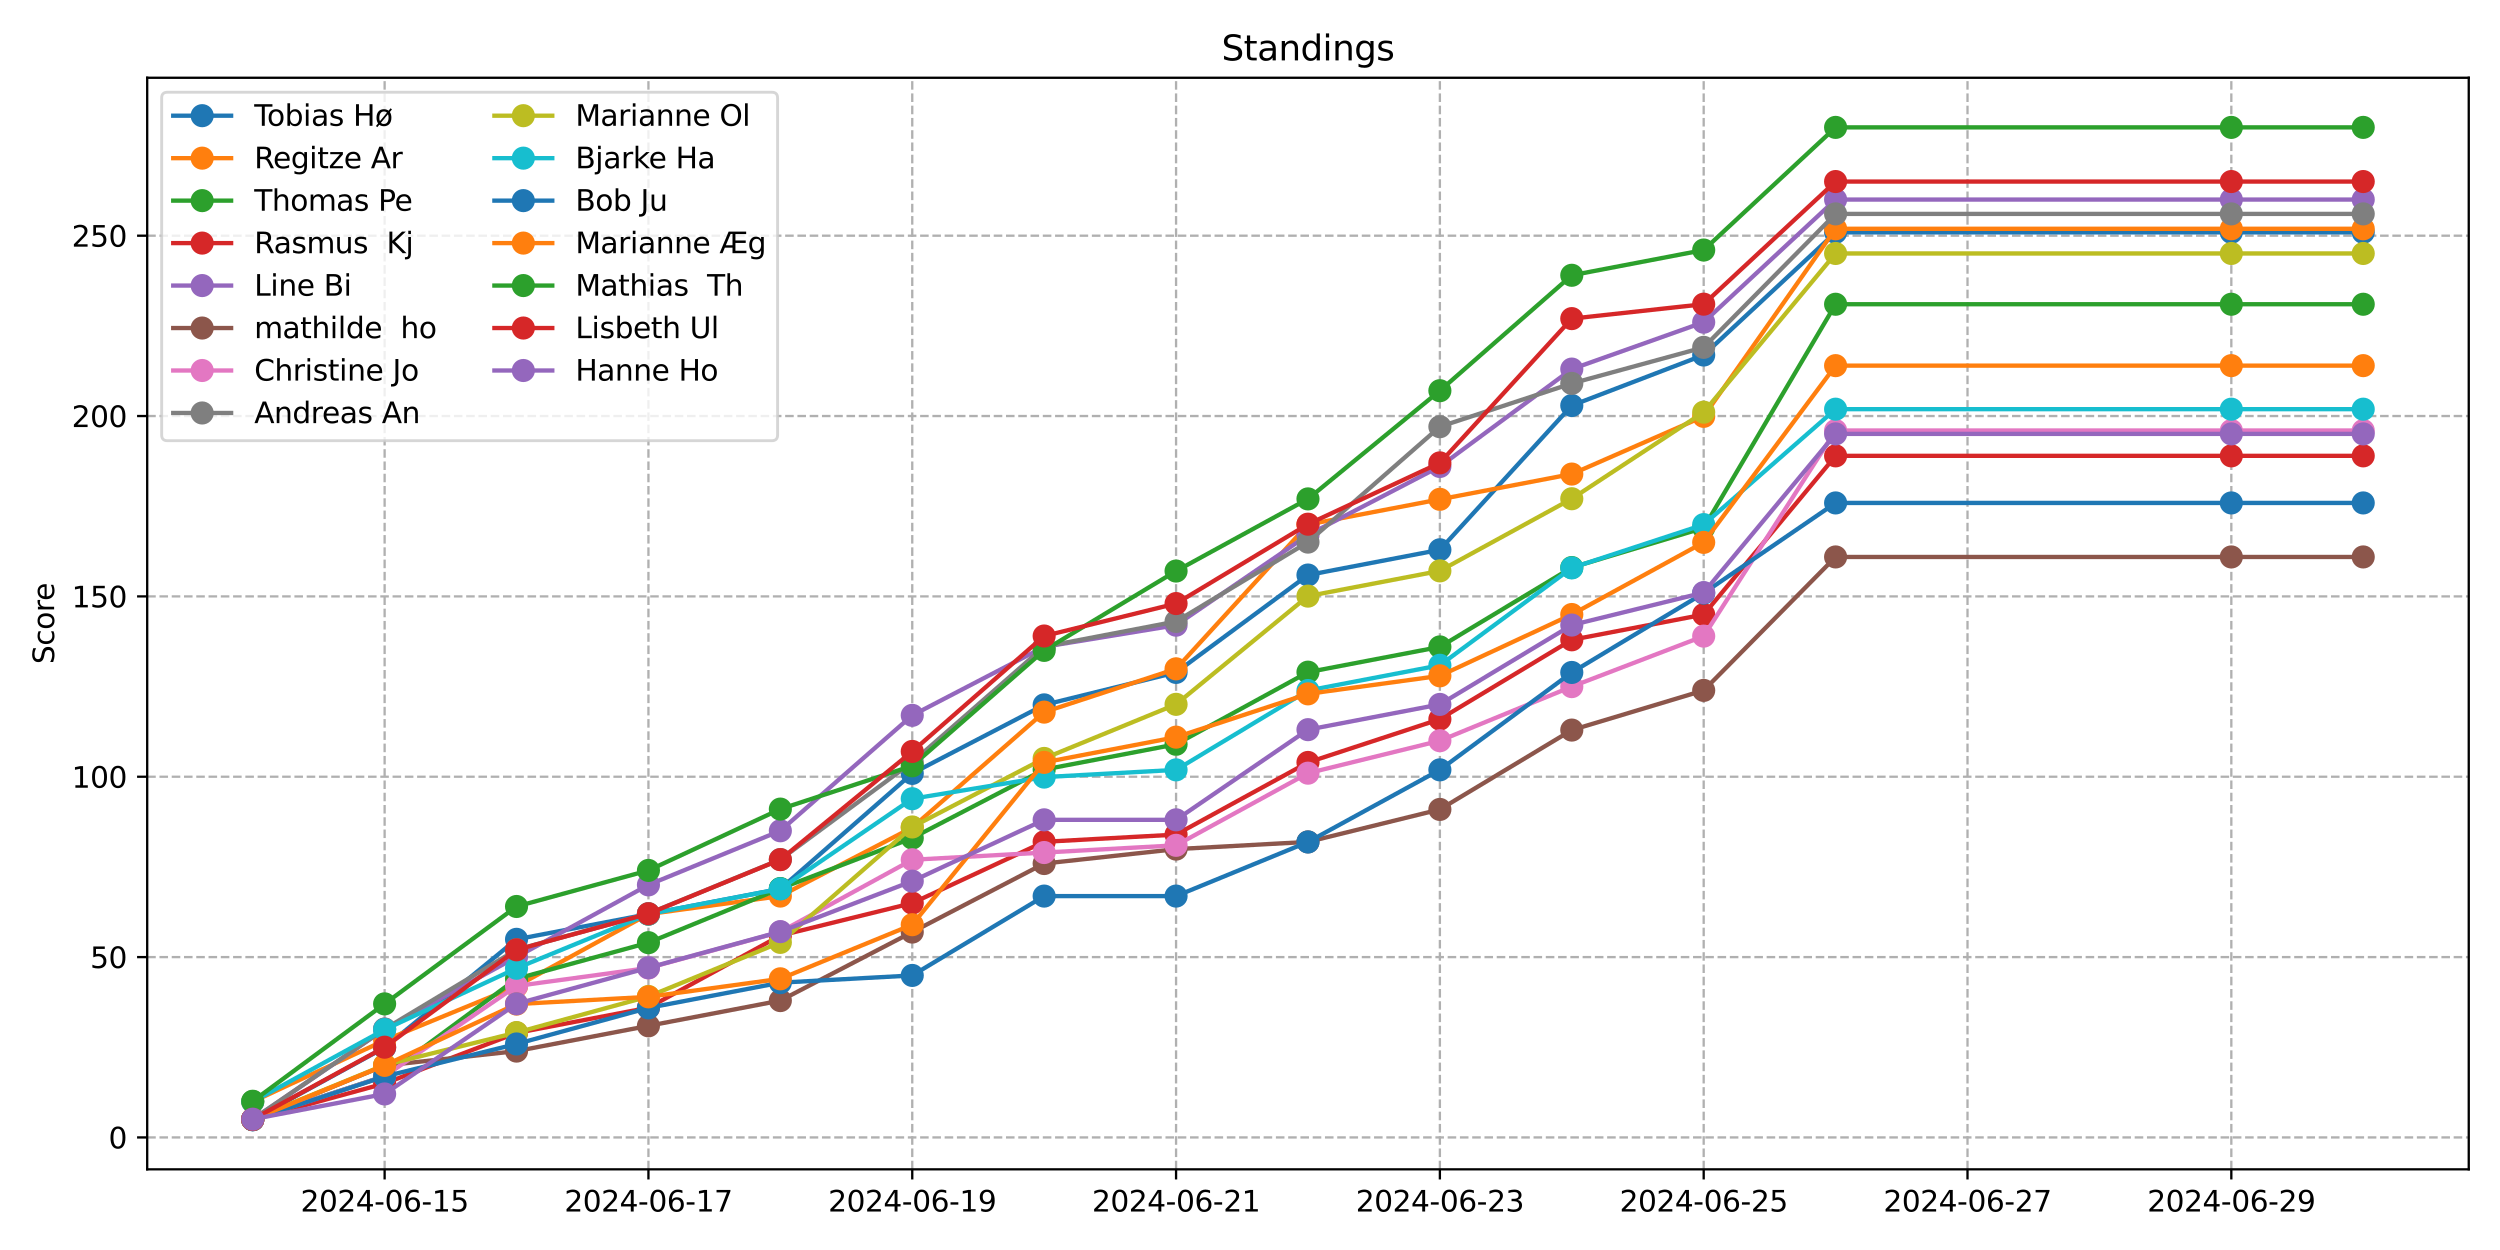 <?xml version="1.0" encoding="utf-8" standalone="no"?>
<!DOCTYPE svg PUBLIC "-//W3C//DTD SVG 1.1//EN"
  "http://www.w3.org/Graphics/SVG/1.1/DTD/svg11.dtd">
<svg xmlns:xlink="http://www.w3.org/1999/xlink" width="864pt" height="432pt" viewBox="0 0 864 432" xmlns="http://www.w3.org/2000/svg" version="1.1">
 <defs>
  <style type="text/css">*{stroke-linejoin: round; stroke-linecap: butt}</style>
 </defs>
 <g id="figure_1">
  <g id="patch_1">
   <path d="M 0 432 
L 864 432 
L 864 0 
L 0 0 
z
" style="fill: #ffffff"/>
  </g>
  <g id="axes_1">
   <g id="patch_2">
    <path d="M 50.87 404.12 
L 853.2 404.12 
L 853.2 26.88 
L 50.87 26.88 
z
" style="fill: #ffffff"/>
   </g>
   <g id="matplotlib.axis_1">
    <g id="xtick_1">
     <g id="line2d_1">
      <path d="M 132.926 404.12 
L 132.926 26.88 
" clip-path="url(#p858a37bde2)" style="fill: none; stroke-dasharray: 2.96,1.28; stroke-dashoffset: 0; stroke: #b0b0b0; stroke-width: 0.8"/>
     </g>
     <g id="line2d_2">
      <defs>
       <path id="m03808ef361" d="M 0 0 
L 0 3.5 
" style="stroke: #000000; stroke-width: 0.8"/>
      </defs>
      <g>
       <use xlink:href="#m03808ef361" x="132.926" y="404.12" style="stroke: #000000; stroke-width: 0.8"/>
      </g>
     </g>
     <g id="text_1">
      <!-- 2024-06-15 -->
      <g transform="translate(103.869 418.718) scale(0.1 -0.1)">
       <defs>
        <path id="DejaVuSans-32" d="M 1228 531 
L 3431 531 
L 3431 0 
L 469 0 
L 469 531 
Q 828 903 1448 1529 
Q 2069 2156 2228 2338 
Q 2531 2678 2651 2914 
Q 2772 3150 2772 3378 
Q 2772 3750 2511 3984 
Q 2250 4219 1831 4219 
Q 1534 4219 1204 4116 
Q 875 4013 500 3803 
L 500 4441 
Q 881 4594 1212 4672 
Q 1544 4750 1819 4750 
Q 2544 4750 2975 4387 
Q 3406 4025 3406 3419 
Q 3406 3131 3298 2873 
Q 3191 2616 2906 2266 
Q 2828 2175 2409 1742 
Q 1991 1309 1228 531 
z
" transform="scale(0.016)"/>
        <path id="DejaVuSans-30" d="M 2034 4250 
Q 1547 4250 1301 3770 
Q 1056 3291 1056 2328 
Q 1056 1369 1301 889 
Q 1547 409 2034 409 
Q 2525 409 2770 889 
Q 3016 1369 3016 2328 
Q 3016 3291 2770 3770 
Q 2525 4250 2034 4250 
z
M 2034 4750 
Q 2819 4750 3233 4129 
Q 3647 3509 3647 2328 
Q 3647 1150 3233 529 
Q 2819 -91 2034 -91 
Q 1250 -91 836 529 
Q 422 1150 422 2328 
Q 422 3509 836 4129 
Q 1250 4750 2034 4750 
z
" transform="scale(0.016)"/>
        <path id="DejaVuSans-34" d="M 2419 4116 
L 825 1625 
L 2419 1625 
L 2419 4116 
z
M 2253 4666 
L 3047 4666 
L 3047 1625 
L 3713 1625 
L 3713 1100 
L 3047 1100 
L 3047 0 
L 2419 0 
L 2419 1100 
L 313 1100 
L 313 1709 
L 2253 4666 
z
" transform="scale(0.016)"/>
        <path id="DejaVuSans-2d" d="M 313 2009 
L 1997 2009 
L 1997 1497 
L 313 1497 
L 313 2009 
z
" transform="scale(0.016)"/>
        <path id="DejaVuSans-36" d="M 2113 2584 
Q 1688 2584 1439 2293 
Q 1191 2003 1191 1497 
Q 1191 994 1439 701 
Q 1688 409 2113 409 
Q 2538 409 2786 701 
Q 3034 994 3034 1497 
Q 3034 2003 2786 2293 
Q 2538 2584 2113 2584 
z
M 3366 4563 
L 3366 3988 
Q 3128 4100 2886 4159 
Q 2644 4219 2406 4219 
Q 1781 4219 1451 3797 
Q 1122 3375 1075 2522 
Q 1259 2794 1537 2939 
Q 1816 3084 2150 3084 
Q 2853 3084 3261 2657 
Q 3669 2231 3669 1497 
Q 3669 778 3244 343 
Q 2819 -91 2113 -91 
Q 1303 -91 875 529 
Q 447 1150 447 2328 
Q 447 3434 972 4092 
Q 1497 4750 2381 4750 
Q 2619 4750 2861 4703 
Q 3103 4656 3366 4563 
z
" transform="scale(0.016)"/>
        <path id="DejaVuSans-31" d="M 794 531 
L 1825 531 
L 1825 4091 
L 703 3866 
L 703 4441 
L 1819 4666 
L 2450 4666 
L 2450 531 
L 3481 531 
L 3481 0 
L 794 0 
L 794 531 
z
" transform="scale(0.016)"/>
        <path id="DejaVuSans-35" d="M 691 4666 
L 3169 4666 
L 3169 4134 
L 1269 4134 
L 1269 2991 
Q 1406 3038 1543 3061 
Q 1681 3084 1819 3084 
Q 2600 3084 3056 2656 
Q 3513 2228 3513 1497 
Q 3513 744 3044 326 
Q 2575 -91 1722 -91 
Q 1428 -91 1123 -41 
Q 819 9 494 109 
L 494 744 
Q 775 591 1075 516 
Q 1375 441 1709 441 
Q 2250 441 2565 725 
Q 2881 1009 2881 1497 
Q 2881 1984 2565 2268 
Q 2250 2553 1709 2553 
Q 1456 2553 1204 2497 
Q 953 2441 691 2322 
L 691 4666 
z
" transform="scale(0.016)"/>
       </defs>
       <use xlink:href="#DejaVuSans-32"/>
       <use xlink:href="#DejaVuSans-30" x="63.623"/>
       <use xlink:href="#DejaVuSans-32" x="127.246"/>
       <use xlink:href="#DejaVuSans-34" x="190.869"/>
       <use xlink:href="#DejaVuSans-2d" x="254.492"/>
       <use xlink:href="#DejaVuSans-30" x="290.576"/>
       <use xlink:href="#DejaVuSans-36" x="354.199"/>
       <use xlink:href="#DejaVuSans-2d" x="417.822"/>
       <use xlink:href="#DejaVuSans-31" x="453.906"/>
       <use xlink:href="#DejaVuSans-35" x="517.529"/>
      </g>
     </g>
    </g>
    <g id="xtick_2">
     <g id="line2d_3">
      <path d="M 224.1 404.12 
L 224.1 26.88 
" clip-path="url(#p858a37bde2)" style="fill: none; stroke-dasharray: 2.96,1.28; stroke-dashoffset: 0; stroke: #b0b0b0; stroke-width: 0.8"/>
     </g>
     <g id="line2d_4">
      <g>
       <use xlink:href="#m03808ef361" x="224.1" y="404.12" style="stroke: #000000; stroke-width: 0.8"/>
      </g>
     </g>
     <g id="text_2">
      <!-- 2024-06-17 -->
      <g transform="translate(195.043 418.718) scale(0.1 -0.1)">
       <defs>
        <path id="DejaVuSans-37" d="M 525 4666 
L 3525 4666 
L 3525 4397 
L 1831 0 
L 1172 0 
L 2766 4134 
L 525 4134 
L 525 4666 
z
" transform="scale(0.016)"/>
       </defs>
       <use xlink:href="#DejaVuSans-32"/>
       <use xlink:href="#DejaVuSans-30" x="63.623"/>
       <use xlink:href="#DejaVuSans-32" x="127.246"/>
       <use xlink:href="#DejaVuSans-34" x="190.869"/>
       <use xlink:href="#DejaVuSans-2d" x="254.492"/>
       <use xlink:href="#DejaVuSans-30" x="290.576"/>
       <use xlink:href="#DejaVuSans-36" x="354.199"/>
       <use xlink:href="#DejaVuSans-2d" x="417.822"/>
       <use xlink:href="#DejaVuSans-31" x="453.906"/>
       <use xlink:href="#DejaVuSans-37" x="517.529"/>
      </g>
     </g>
    </g>
    <g id="xtick_3">
     <g id="line2d_5">
      <path d="M 315.274 404.12 
L 315.274 26.88 
" clip-path="url(#p858a37bde2)" style="fill: none; stroke-dasharray: 2.96,1.28; stroke-dashoffset: 0; stroke: #b0b0b0; stroke-width: 0.8"/>
     </g>
     <g id="line2d_6">
      <g>
       <use xlink:href="#m03808ef361" x="315.274" y="404.12" style="stroke: #000000; stroke-width: 0.8"/>
      </g>
     </g>
     <g id="text_3">
      <!-- 2024-06-19 -->
      <g transform="translate(286.216 418.718) scale(0.1 -0.1)">
       <defs>
        <path id="DejaVuSans-39" d="M 703 97 
L 703 672 
Q 941 559 1184 500 
Q 1428 441 1663 441 
Q 2288 441 2617 861 
Q 2947 1281 2994 2138 
Q 2813 1869 2534 1725 
Q 2256 1581 1919 1581 
Q 1219 1581 811 2004 
Q 403 2428 403 3163 
Q 403 3881 828 4315 
Q 1253 4750 1959 4750 
Q 2769 4750 3195 4129 
Q 3622 3509 3622 2328 
Q 3622 1225 3098 567 
Q 2575 -91 1691 -91 
Q 1453 -91 1209 -44 
Q 966 3 703 97 
z
M 1959 2075 
Q 2384 2075 2632 2365 
Q 2881 2656 2881 3163 
Q 2881 3666 2632 3958 
Q 2384 4250 1959 4250 
Q 1534 4250 1286 3958 
Q 1038 3666 1038 3163 
Q 1038 2656 1286 2365 
Q 1534 2075 1959 2075 
z
" transform="scale(0.016)"/>
       </defs>
       <use xlink:href="#DejaVuSans-32"/>
       <use xlink:href="#DejaVuSans-30" x="63.623"/>
       <use xlink:href="#DejaVuSans-32" x="127.246"/>
       <use xlink:href="#DejaVuSans-34" x="190.869"/>
       <use xlink:href="#DejaVuSans-2d" x="254.492"/>
       <use xlink:href="#DejaVuSans-30" x="290.576"/>
       <use xlink:href="#DejaVuSans-36" x="354.199"/>
       <use xlink:href="#DejaVuSans-2d" x="417.822"/>
       <use xlink:href="#DejaVuSans-31" x="453.906"/>
       <use xlink:href="#DejaVuSans-39" x="517.529"/>
      </g>
     </g>
    </g>
    <g id="xtick_4">
     <g id="line2d_7">
      <path d="M 406.448 404.12 
L 406.448 26.88 
" clip-path="url(#p858a37bde2)" style="fill: none; stroke-dasharray: 2.96,1.28; stroke-dashoffset: 0; stroke: #b0b0b0; stroke-width: 0.8"/>
     </g>
     <g id="line2d_8">
      <g>
       <use xlink:href="#m03808ef361" x="406.448" y="404.12" style="stroke: #000000; stroke-width: 0.8"/>
      </g>
     </g>
     <g id="text_4">
      <!-- 2024-06-21 -->
      <g transform="translate(377.39 418.718) scale(0.1 -0.1)">
       <use xlink:href="#DejaVuSans-32"/>
       <use xlink:href="#DejaVuSans-30" x="63.623"/>
       <use xlink:href="#DejaVuSans-32" x="127.246"/>
       <use xlink:href="#DejaVuSans-34" x="190.869"/>
       <use xlink:href="#DejaVuSans-2d" x="254.492"/>
       <use xlink:href="#DejaVuSans-30" x="290.576"/>
       <use xlink:href="#DejaVuSans-36" x="354.199"/>
       <use xlink:href="#DejaVuSans-2d" x="417.822"/>
       <use xlink:href="#DejaVuSans-32" x="453.906"/>
       <use xlink:href="#DejaVuSans-31" x="517.529"/>
      </g>
     </g>
    </g>
    <g id="xtick_5">
     <g id="line2d_9">
      <path d="M 497.622 404.12 
L 497.622 26.88 
" clip-path="url(#p858a37bde2)" style="fill: none; stroke-dasharray: 2.96,1.28; stroke-dashoffset: 0; stroke: #b0b0b0; stroke-width: 0.8"/>
     </g>
     <g id="line2d_10">
      <g>
       <use xlink:href="#m03808ef361" x="497.622" y="404.12" style="stroke: #000000; stroke-width: 0.8"/>
      </g>
     </g>
     <g id="text_5">
      <!-- 2024-06-23 -->
      <g transform="translate(468.564 418.718) scale(0.1 -0.1)">
       <defs>
        <path id="DejaVuSans-33" d="M 2597 2516 
Q 3050 2419 3304 2112 
Q 3559 1806 3559 1356 
Q 3559 666 3084 287 
Q 2609 -91 1734 -91 
Q 1441 -91 1130 -33 
Q 819 25 488 141 
L 488 750 
Q 750 597 1062 519 
Q 1375 441 1716 441 
Q 2309 441 2620 675 
Q 2931 909 2931 1356 
Q 2931 1769 2642 2001 
Q 2353 2234 1838 2234 
L 1294 2234 
L 1294 2753 
L 1863 2753 
Q 2328 2753 2575 2939 
Q 2822 3125 2822 3475 
Q 2822 3834 2567 4026 
Q 2313 4219 1838 4219 
Q 1578 4219 1281 4162 
Q 984 4106 628 3988 
L 628 4550 
Q 988 4650 1302 4700 
Q 1616 4750 1894 4750 
Q 2613 4750 3031 4423 
Q 3450 4097 3450 3541 
Q 3450 3153 3228 2886 
Q 3006 2619 2597 2516 
z
" transform="scale(0.016)"/>
       </defs>
       <use xlink:href="#DejaVuSans-32"/>
       <use xlink:href="#DejaVuSans-30" x="63.623"/>
       <use xlink:href="#DejaVuSans-32" x="127.246"/>
       <use xlink:href="#DejaVuSans-34" x="190.869"/>
       <use xlink:href="#DejaVuSans-2d" x="254.492"/>
       <use xlink:href="#DejaVuSans-30" x="290.576"/>
       <use xlink:href="#DejaVuSans-36" x="354.199"/>
       <use xlink:href="#DejaVuSans-2d" x="417.822"/>
       <use xlink:href="#DejaVuSans-32" x="453.906"/>
       <use xlink:href="#DejaVuSans-33" x="517.529"/>
      </g>
     </g>
    </g>
    <g id="xtick_6">
     <g id="line2d_11">
      <path d="M 588.796 404.12 
L 588.796 26.88 
" clip-path="url(#p858a37bde2)" style="fill: none; stroke-dasharray: 2.96,1.28; stroke-dashoffset: 0; stroke: #b0b0b0; stroke-width: 0.8"/>
     </g>
     <g id="line2d_12">
      <g>
       <use xlink:href="#m03808ef361" x="588.796" y="404.12" style="stroke: #000000; stroke-width: 0.8"/>
      </g>
     </g>
     <g id="text_6">
      <!-- 2024-06-25 -->
      <g transform="translate(559.738 418.718) scale(0.1 -0.1)">
       <use xlink:href="#DejaVuSans-32"/>
       <use xlink:href="#DejaVuSans-30" x="63.623"/>
       <use xlink:href="#DejaVuSans-32" x="127.246"/>
       <use xlink:href="#DejaVuSans-34" x="190.869"/>
       <use xlink:href="#DejaVuSans-2d" x="254.492"/>
       <use xlink:href="#DejaVuSans-30" x="290.576"/>
       <use xlink:href="#DejaVuSans-36" x="354.199"/>
       <use xlink:href="#DejaVuSans-2d" x="417.822"/>
       <use xlink:href="#DejaVuSans-32" x="453.906"/>
       <use xlink:href="#DejaVuSans-35" x="517.529"/>
      </g>
     </g>
    </g>
    <g id="xtick_7">
     <g id="line2d_13">
      <path d="M 679.97 404.12 
L 679.97 26.88 
" clip-path="url(#p858a37bde2)" style="fill: none; stroke-dasharray: 2.96,1.28; stroke-dashoffset: 0; stroke: #b0b0b0; stroke-width: 0.8"/>
     </g>
     <g id="line2d_14">
      <g>
       <use xlink:href="#m03808ef361" x="679.97" y="404.12" style="stroke: #000000; stroke-width: 0.8"/>
      </g>
     </g>
     <g id="text_7">
      <!-- 2024-06-27 -->
      <g transform="translate(650.912 418.718) scale(0.1 -0.1)">
       <use xlink:href="#DejaVuSans-32"/>
       <use xlink:href="#DejaVuSans-30" x="63.623"/>
       <use xlink:href="#DejaVuSans-32" x="127.246"/>
       <use xlink:href="#DejaVuSans-34" x="190.869"/>
       <use xlink:href="#DejaVuSans-2d" x="254.492"/>
       <use xlink:href="#DejaVuSans-30" x="290.576"/>
       <use xlink:href="#DejaVuSans-36" x="354.199"/>
       <use xlink:href="#DejaVuSans-2d" x="417.822"/>
       <use xlink:href="#DejaVuSans-32" x="453.906"/>
       <use xlink:href="#DejaVuSans-37" x="517.529"/>
      </g>
     </g>
    </g>
    <g id="xtick_8">
     <g id="line2d_15">
      <path d="M 771.144 404.12 
L 771.144 26.88 
" clip-path="url(#p858a37bde2)" style="fill: none; stroke-dasharray: 2.96,1.28; stroke-dashoffset: 0; stroke: #b0b0b0; stroke-width: 0.8"/>
     </g>
     <g id="line2d_16">
      <g>
       <use xlink:href="#m03808ef361" x="771.144" y="404.12" style="stroke: #000000; stroke-width: 0.8"/>
      </g>
     </g>
     <g id="text_8">
      <!-- 2024-06-29 -->
      <g transform="translate(742.086 418.718) scale(0.1 -0.1)">
       <use xlink:href="#DejaVuSans-32"/>
       <use xlink:href="#DejaVuSans-30" x="63.623"/>
       <use xlink:href="#DejaVuSans-32" x="127.246"/>
       <use xlink:href="#DejaVuSans-34" x="190.869"/>
       <use xlink:href="#DejaVuSans-2d" x="254.492"/>
       <use xlink:href="#DejaVuSans-30" x="290.576"/>
       <use xlink:href="#DejaVuSans-36" x="354.199"/>
       <use xlink:href="#DejaVuSans-2d" x="417.822"/>
       <use xlink:href="#DejaVuSans-32" x="453.906"/>
       <use xlink:href="#DejaVuSans-39" x="517.529"/>
      </g>
     </g>
    </g>
   </g>
   <g id="matplotlib.axis_2">
    <g id="ytick_1">
     <g id="line2d_17">
      <path d="M 50.87 393.093 
L 853.2 393.093 
" clip-path="url(#p858a37bde2)" style="fill: none; stroke-dasharray: 2.96,1.28; stroke-dashoffset: 0; stroke: #b0b0b0; stroke-width: 0.8"/>
     </g>
     <g id="line2d_18">
      <defs>
       <path id="mc25e386b2b" d="M 0 0 
L -3.5 0 
" style="stroke: #000000; stroke-width: 0.8"/>
      </defs>
      <g>
       <use xlink:href="#mc25e386b2b" x="50.87" y="393.093" style="stroke: #000000; stroke-width: 0.8"/>
      </g>
     </g>
     <g id="text_9">
      <!-- 0 -->
      <g transform="translate(37.508 396.892) scale(0.1 -0.1)">
       <use xlink:href="#DejaVuSans-30"/>
      </g>
     </g>
    </g>
    <g id="ytick_2">
     <g id="line2d_19">
      <path d="M 50.87 330.766 
L 853.2 330.766 
" clip-path="url(#p858a37bde2)" style="fill: none; stroke-dasharray: 2.96,1.28; stroke-dashoffset: 0; stroke: #b0b0b0; stroke-width: 0.8"/>
     </g>
     <g id="line2d_20">
      <g>
       <use xlink:href="#mc25e386b2b" x="50.87" y="330.766" style="stroke: #000000; stroke-width: 0.8"/>
      </g>
     </g>
     <g id="text_10">
      <!-- 50 -->
      <g transform="translate(31.145 334.565) scale(0.1 -0.1)">
       <use xlink:href="#DejaVuSans-35"/>
       <use xlink:href="#DejaVuSans-30" x="63.623"/>
      </g>
     </g>
    </g>
    <g id="ytick_3">
     <g id="line2d_21">
      <path d="M 50.87 268.439 
L 853.2 268.439 
" clip-path="url(#p858a37bde2)" style="fill: none; stroke-dasharray: 2.96,1.28; stroke-dashoffset: 0; stroke: #b0b0b0; stroke-width: 0.8"/>
     </g>
     <g id="line2d_22">
      <g>
       <use xlink:href="#mc25e386b2b" x="50.87" y="268.439" style="stroke: #000000; stroke-width: 0.8"/>
      </g>
     </g>
     <g id="text_11">
      <!-- 100 -->
      <g transform="translate(24.782 272.238) scale(0.1 -0.1)">
       <use xlink:href="#DejaVuSans-31"/>
       <use xlink:href="#DejaVuSans-30" x="63.623"/>
       <use xlink:href="#DejaVuSans-30" x="127.246"/>
      </g>
     </g>
    </g>
    <g id="ytick_4">
     <g id="line2d_23">
      <path d="M 50.87 206.112 
L 853.2 206.112 
" clip-path="url(#p858a37bde2)" style="fill: none; stroke-dasharray: 2.96,1.28; stroke-dashoffset: 0; stroke: #b0b0b0; stroke-width: 0.8"/>
     </g>
     <g id="line2d_24">
      <g>
       <use xlink:href="#mc25e386b2b" x="50.87" y="206.112" style="stroke: #000000; stroke-width: 0.8"/>
      </g>
     </g>
     <g id="text_12">
      <!-- 150 -->
      <g transform="translate(24.782 209.911) scale(0.1 -0.1)">
       <use xlink:href="#DejaVuSans-31"/>
       <use xlink:href="#DejaVuSans-35" x="63.623"/>
       <use xlink:href="#DejaVuSans-30" x="127.246"/>
      </g>
     </g>
    </g>
    <g id="ytick_5">
     <g id="line2d_25">
      <path d="M 50.87 143.784 
L 853.2 143.784 
" clip-path="url(#p858a37bde2)" style="fill: none; stroke-dasharray: 2.96,1.28; stroke-dashoffset: 0; stroke: #b0b0b0; stroke-width: 0.8"/>
     </g>
     <g id="line2d_26">
      <g>
       <use xlink:href="#mc25e386b2b" x="50.87" y="143.784" style="stroke: #000000; stroke-width: 0.8"/>
      </g>
     </g>
     <g id="text_13">
      <!-- 200 -->
      <g transform="translate(24.782 147.584) scale(0.1 -0.1)">
       <use xlink:href="#DejaVuSans-32"/>
       <use xlink:href="#DejaVuSans-30" x="63.623"/>
       <use xlink:href="#DejaVuSans-30" x="127.246"/>
      </g>
     </g>
    </g>
    <g id="ytick_6">
     <g id="line2d_27">
      <path d="M 50.87 81.457 
L 853.2 81.457 
" clip-path="url(#p858a37bde2)" style="fill: none; stroke-dasharray: 2.96,1.28; stroke-dashoffset: 0; stroke: #b0b0b0; stroke-width: 0.8"/>
     </g>
     <g id="line2d_28">
      <g>
       <use xlink:href="#mc25e386b2b" x="50.87" y="81.457" style="stroke: #000000; stroke-width: 0.8"/>
      </g>
     </g>
     <g id="text_14">
      <!-- 250 -->
      <g transform="translate(24.782 85.257) scale(0.1 -0.1)">
       <use xlink:href="#DejaVuSans-32"/>
       <use xlink:href="#DejaVuSans-35" x="63.623"/>
       <use xlink:href="#DejaVuSans-30" x="127.246"/>
      </g>
     </g>
    </g>
    <g id="text_15">
     <!-- Score -->
     <g transform="translate(18.703 229.502) rotate(-90) scale(0.1 -0.1)">
      <defs>
       <path id="DejaVuSans-53" d="M 3425 4513 
L 3425 3897 
Q 3066 4069 2747 4153 
Q 2428 4238 2131 4238 
Q 1616 4238 1336 4038 
Q 1056 3838 1056 3469 
Q 1056 3159 1242 3001 
Q 1428 2844 1947 2747 
L 2328 2669 
Q 3034 2534 3370 2195 
Q 3706 1856 3706 1288 
Q 3706 609 3251 259 
Q 2797 -91 1919 -91 
Q 1588 -91 1214 -16 
Q 841 59 441 206 
L 441 856 
Q 825 641 1194 531 
Q 1563 422 1919 422 
Q 2459 422 2753 634 
Q 3047 847 3047 1241 
Q 3047 1584 2836 1778 
Q 2625 1972 2144 2069 
L 1759 2144 
Q 1053 2284 737 2584 
Q 422 2884 422 3419 
Q 422 4038 858 4394 
Q 1294 4750 2059 4750 
Q 2388 4750 2728 4690 
Q 3069 4631 3425 4513 
z
" transform="scale(0.016)"/>
       <path id="DejaVuSans-63" d="M 3122 3366 
L 3122 2828 
Q 2878 2963 2633 3030 
Q 2388 3097 2138 3097 
Q 1578 3097 1268 2742 
Q 959 2388 959 1747 
Q 959 1106 1268 751 
Q 1578 397 2138 397 
Q 2388 397 2633 464 
Q 2878 531 3122 666 
L 3122 134 
Q 2881 22 2623 -34 
Q 2366 -91 2075 -91 
Q 1284 -91 818 406 
Q 353 903 353 1747 
Q 353 2603 823 3093 
Q 1294 3584 2113 3584 
Q 2378 3584 2631 3529 
Q 2884 3475 3122 3366 
z
" transform="scale(0.016)"/>
       <path id="DejaVuSans-6f" d="M 1959 3097 
Q 1497 3097 1228 2736 
Q 959 2375 959 1747 
Q 959 1119 1226 758 
Q 1494 397 1959 397 
Q 2419 397 2687 759 
Q 2956 1122 2956 1747 
Q 2956 2369 2687 2733 
Q 2419 3097 1959 3097 
z
M 1959 3584 
Q 2709 3584 3137 3096 
Q 3566 2609 3566 1747 
Q 3566 888 3137 398 
Q 2709 -91 1959 -91 
Q 1206 -91 779 398 
Q 353 888 353 1747 
Q 353 2609 779 3096 
Q 1206 3584 1959 3584 
z
" transform="scale(0.016)"/>
       <path id="DejaVuSans-72" d="M 2631 2963 
Q 2534 3019 2420 3045 
Q 2306 3072 2169 3072 
Q 1681 3072 1420 2755 
Q 1159 2438 1159 1844 
L 1159 0 
L 581 0 
L 581 3500 
L 1159 3500 
L 1159 2956 
Q 1341 3275 1631 3429 
Q 1922 3584 2338 3584 
Q 2397 3584 2469 3576 
Q 2541 3569 2628 3553 
L 2631 2963 
z
" transform="scale(0.016)"/>
       <path id="DejaVuSans-65" d="M 3597 1894 
L 3597 1613 
L 953 1613 
Q 991 1019 1311 708 
Q 1631 397 2203 397 
Q 2534 397 2845 478 
Q 3156 559 3463 722 
L 3463 178 
Q 3153 47 2828 -22 
Q 2503 -91 2169 -91 
Q 1331 -91 842 396 
Q 353 884 353 1716 
Q 353 2575 817 3079 
Q 1281 3584 2069 3584 
Q 2775 3584 3186 3129 
Q 3597 2675 3597 1894 
z
M 3022 2063 
Q 3016 2534 2758 2815 
Q 2500 3097 2075 3097 
Q 1594 3097 1305 2825 
Q 1016 2553 972 2059 
L 3022 2063 
z
" transform="scale(0.016)"/>
      </defs>
      <use xlink:href="#DejaVuSans-53"/>
      <use xlink:href="#DejaVuSans-63" x="63.477"/>
      <use xlink:href="#DejaVuSans-6f" x="118.457"/>
      <use xlink:href="#DejaVuSans-72" x="179.639"/>
      <use xlink:href="#DejaVuSans-65" x="218.502"/>
     </g>
    </g>
   </g>
   <g id="line2d_29">
    <path d="M 87.34 386.959 
L 132.926 362.028 
L 178.513 324.631 
L 224.1 315.906 
L 269.687 307.18 
L 315.274 267.29 
L 360.861 243.606 
L 406.448 232.387 
L 452.035 198.731 
L 497.622 190.005 
L 543.209 140.143 
L 588.796 122.691 
L 634.383 80.309 
L 771.144 80.309 
L 816.73 80.309 
" clip-path="url(#p858a37bde2)" style="fill: none; stroke: #1f77b4; stroke-width: 1.5; stroke-linecap: square"/>
    <defs>
     <path id="m6615ee3e53" d="M 0 3.5 
C 0.928 3.5 1.819 3.131 2.475 2.475 
C 3.131 1.819 3.5 0.928 3.5 0 
C 3.5 -0.928 3.131 -1.819 2.475 -2.475 
C 1.819 -3.131 0.928 -3.5 0 -3.5 
C -0.928 -3.5 -1.819 -3.131 -2.475 -2.475 
C -3.131 -1.819 -3.5 -0.928 -3.5 0 
C -3.5 0.928 -3.131 1.819 -2.475 2.475 
C -1.819 3.131 -0.928 3.5 0 3.5 
z
" style="stroke: #1f77b4"/>
    </defs>
    <g clip-path="url(#p858a37bde2)">
     <use xlink:href="#m6615ee3e53" x="87.34" y="386.959" style="fill: #1f77b4; stroke: #1f77b4"/>
     <use xlink:href="#m6615ee3e53" x="132.926" y="362.028" style="fill: #1f77b4; stroke: #1f77b4"/>
     <use xlink:href="#m6615ee3e53" x="178.513" y="324.631" style="fill: #1f77b4; stroke: #1f77b4"/>
     <use xlink:href="#m6615ee3e53" x="224.1" y="315.906" style="fill: #1f77b4; stroke: #1f77b4"/>
     <use xlink:href="#m6615ee3e53" x="269.687" y="307.18" style="fill: #1f77b4; stroke: #1f77b4"/>
     <use xlink:href="#m6615ee3e53" x="315.274" y="267.29" style="fill: #1f77b4; stroke: #1f77b4"/>
     <use xlink:href="#m6615ee3e53" x="360.861" y="243.606" style="fill: #1f77b4; stroke: #1f77b4"/>
     <use xlink:href="#m6615ee3e53" x="406.448" y="232.387" style="fill: #1f77b4; stroke: #1f77b4"/>
     <use xlink:href="#m6615ee3e53" x="452.035" y="198.731" style="fill: #1f77b4; stroke: #1f77b4"/>
     <use xlink:href="#m6615ee3e53" x="497.622" y="190.005" style="fill: #1f77b4; stroke: #1f77b4"/>
     <use xlink:href="#m6615ee3e53" x="543.209" y="140.143" style="fill: #1f77b4; stroke: #1f77b4"/>
     <use xlink:href="#m6615ee3e53" x="588.796" y="122.691" style="fill: #1f77b4; stroke: #1f77b4"/>
     <use xlink:href="#m6615ee3e53" x="634.383" y="80.309" style="fill: #1f77b4; stroke: #1f77b4"/>
     <use xlink:href="#m6615ee3e53" x="771.144" y="80.309" style="fill: #1f77b4; stroke: #1f77b4"/>
     <use xlink:href="#m6615ee3e53" x="816.73" y="80.309" style="fill: #1f77b4; stroke: #1f77b4"/>
    </g>
   </g>
   <g id="line2d_30">
    <path d="M 87.34 380.735 
L 132.926 359.544 
L 178.513 340.846 
L 224.1 315.915 
L 269.687 309.682 
L 315.274 285.998 
L 360.861 246.108 
L 406.448 231.15 
L 452.035 181.288 
L 497.622 172.562 
L 543.209 163.836 
L 588.796 143.892 
L 634.383 79.072 
L 771.144 79.072 
L 816.73 79.072 
" clip-path="url(#p858a37bde2)" style="fill: none; stroke: #ff7f0e; stroke-width: 1.5; stroke-linecap: square"/>
    <defs>
     <path id="m9cf760ea70" d="M 0 3.5 
C 0.928 3.5 1.819 3.131 2.475 2.475 
C 3.131 1.819 3.5 0.928 3.5 0 
C 3.5 -0.928 3.131 -1.819 2.475 -2.475 
C 1.819 -3.131 0.928 -3.5 0 -3.5 
C -0.928 -3.5 -1.819 -3.131 -2.475 -2.475 
C -3.131 -1.819 -3.5 -0.928 -3.5 0 
C -3.5 0.928 -3.131 1.819 -2.475 2.475 
C -1.819 3.131 -0.928 3.5 0 3.5 
z
" style="stroke: #ff7f0e"/>
    </defs>
    <g clip-path="url(#p858a37bde2)">
     <use xlink:href="#m9cf760ea70" x="87.34" y="380.735" style="fill: #ff7f0e; stroke: #ff7f0e"/>
     <use xlink:href="#m9cf760ea70" x="132.926" y="359.544" style="fill: #ff7f0e; stroke: #ff7f0e"/>
     <use xlink:href="#m9cf760ea70" x="178.513" y="340.846" style="fill: #ff7f0e; stroke: #ff7f0e"/>
     <use xlink:href="#m9cf760ea70" x="224.1" y="315.915" style="fill: #ff7f0e; stroke: #ff7f0e"/>
     <use xlink:href="#m9cf760ea70" x="269.687" y="309.682" style="fill: #ff7f0e; stroke: #ff7f0e"/>
     <use xlink:href="#m9cf760ea70" x="315.274" y="285.998" style="fill: #ff7f0e; stroke: #ff7f0e"/>
     <use xlink:href="#m9cf760ea70" x="360.861" y="246.108" style="fill: #ff7f0e; stroke: #ff7f0e"/>
     <use xlink:href="#m9cf760ea70" x="406.448" y="231.15" style="fill: #ff7f0e; stroke: #ff7f0e"/>
     <use xlink:href="#m9cf760ea70" x="452.035" y="181.288" style="fill: #ff7f0e; stroke: #ff7f0e"/>
     <use xlink:href="#m9cf760ea70" x="497.622" y="172.562" style="fill: #ff7f0e; stroke: #ff7f0e"/>
     <use xlink:href="#m9cf760ea70" x="543.209" y="163.836" style="fill: #ff7f0e; stroke: #ff7f0e"/>
     <use xlink:href="#m9cf760ea70" x="588.796" y="143.892" style="fill: #ff7f0e; stroke: #ff7f0e"/>
     <use xlink:href="#m9cf760ea70" x="634.383" y="79.072" style="fill: #ff7f0e; stroke: #ff7f0e"/>
     <use xlink:href="#m9cf760ea70" x="771.144" y="79.072" style="fill: #ff7f0e; stroke: #ff7f0e"/>
     <use xlink:href="#m9cf760ea70" x="816.73" y="79.072" style="fill: #ff7f0e; stroke: #ff7f0e"/>
    </g>
   </g>
   <g id="line2d_31">
    <path d="M 87.34 386.868 
L 132.926 371.909 
L 178.513 338.253 
L 224.1 325.787 
L 269.687 307.089 
L 315.274 289.638 
L 360.861 265.953 
L 406.448 257.227 
L 452.035 232.297 
L 497.622 223.571 
L 543.209 196.147 
L 588.796 182.435 
L 634.383 105.149 
L 771.144 105.149 
L 816.73 105.149 
" clip-path="url(#p858a37bde2)" style="fill: none; stroke: #2ca02c; stroke-width: 1.5; stroke-linecap: square"/>
    <defs>
     <path id="m001bcd3e87" d="M 0 3.5 
C 0.928 3.5 1.819 3.131 2.475 2.475 
C 3.131 1.819 3.5 0.928 3.5 0 
C 3.5 -0.928 3.131 -1.819 2.475 -2.475 
C 1.819 -3.131 0.928 -3.5 0 -3.5 
C -0.928 -3.5 -1.819 -3.131 -2.475 -2.475 
C -3.131 -1.819 -3.5 -0.928 -3.5 0 
C -3.5 0.928 -3.131 1.819 -2.475 2.475 
C -1.819 3.131 -0.928 3.5 0 3.5 
z
" style="stroke: #2ca02c"/>
    </defs>
    <g clip-path="url(#p858a37bde2)">
     <use xlink:href="#m001bcd3e87" x="87.34" y="386.868" style="fill: #2ca02c; stroke: #2ca02c"/>
     <use xlink:href="#m001bcd3e87" x="132.926" y="371.909" style="fill: #2ca02c; stroke: #2ca02c"/>
     <use xlink:href="#m001bcd3e87" x="178.513" y="338.253" style="fill: #2ca02c; stroke: #2ca02c"/>
     <use xlink:href="#m001bcd3e87" x="224.1" y="325.787" style="fill: #2ca02c; stroke: #2ca02c"/>
     <use xlink:href="#m001bcd3e87" x="269.687" y="307.089" style="fill: #2ca02c; stroke: #2ca02c"/>
     <use xlink:href="#m001bcd3e87" x="315.274" y="289.638" style="fill: #2ca02c; stroke: #2ca02c"/>
     <use xlink:href="#m001bcd3e87" x="360.861" y="265.953" style="fill: #2ca02c; stroke: #2ca02c"/>
     <use xlink:href="#m001bcd3e87" x="406.448" y="257.227" style="fill: #2ca02c; stroke: #2ca02c"/>
     <use xlink:href="#m001bcd3e87" x="452.035" y="232.297" style="fill: #2ca02c; stroke: #2ca02c"/>
     <use xlink:href="#m001bcd3e87" x="497.622" y="223.571" style="fill: #2ca02c; stroke: #2ca02c"/>
     <use xlink:href="#m001bcd3e87" x="543.209" y="196.147" style="fill: #2ca02c; stroke: #2ca02c"/>
     <use xlink:href="#m001bcd3e87" x="588.796" y="182.435" style="fill: #2ca02c; stroke: #2ca02c"/>
     <use xlink:href="#m001bcd3e87" x="634.383" y="105.149" style="fill: #2ca02c; stroke: #2ca02c"/>
     <use xlink:href="#m001bcd3e87" x="771.144" y="105.149" style="fill: #2ca02c; stroke: #2ca02c"/>
     <use xlink:href="#m001bcd3e87" x="816.73" y="105.149" style="fill: #2ca02c; stroke: #2ca02c"/>
    </g>
   </g>
   <g id="line2d_32">
    <path d="M 87.34 386.909 
L 132.926 374.443 
L 178.513 356.992 
L 224.1 348.266 
L 269.687 323.335 
L 315.274 312.116 
L 360.861 290.925 
L 406.448 288.432 
L 452.035 263.501 
L 497.622 248.542 
L 543.209 221.118 
L 588.796 212.393 
L 634.383 157.545 
L 771.144 157.545 
L 816.73 157.545 
" clip-path="url(#p858a37bde2)" style="fill: none; stroke: #d62728; stroke-width: 1.5; stroke-linecap: square"/>
    <defs>
     <path id="mf48dd3a4b9" d="M 0 3.5 
C 0.928 3.5 1.819 3.131 2.475 2.475 
C 3.131 1.819 3.5 0.928 3.5 0 
C 3.5 -0.928 3.131 -1.819 2.475 -2.475 
C 1.819 -3.131 0.928 -3.5 0 -3.5 
C -0.928 -3.5 -1.819 -3.131 -2.475 -2.475 
C -3.131 -1.819 -3.5 -0.928 -3.5 0 
C -3.5 0.928 -3.131 1.819 -2.475 2.475 
C -1.819 3.131 -0.928 3.5 0 3.5 
z
" style="stroke: #d62728"/>
    </defs>
    <g clip-path="url(#p858a37bde2)">
     <use xlink:href="#mf48dd3a4b9" x="87.34" y="386.909" style="fill: #d62728; stroke: #d62728"/>
     <use xlink:href="#mf48dd3a4b9" x="132.926" y="374.443" style="fill: #d62728; stroke: #d62728"/>
     <use xlink:href="#mf48dd3a4b9" x="178.513" y="356.992" style="fill: #d62728; stroke: #d62728"/>
     <use xlink:href="#mf48dd3a4b9" x="224.1" y="348.266" style="fill: #d62728; stroke: #d62728"/>
     <use xlink:href="#mf48dd3a4b9" x="269.687" y="323.335" style="fill: #d62728; stroke: #d62728"/>
     <use xlink:href="#mf48dd3a4b9" x="315.274" y="312.116" style="fill: #d62728; stroke: #d62728"/>
     <use xlink:href="#mf48dd3a4b9" x="360.861" y="290.925" style="fill: #d62728; stroke: #d62728"/>
     <use xlink:href="#mf48dd3a4b9" x="406.448" y="288.432" style="fill: #d62728; stroke: #d62728"/>
     <use xlink:href="#mf48dd3a4b9" x="452.035" y="263.501" style="fill: #d62728; stroke: #d62728"/>
     <use xlink:href="#mf48dd3a4b9" x="497.622" y="248.542" style="fill: #d62728; stroke: #d62728"/>
     <use xlink:href="#mf48dd3a4b9" x="543.209" y="221.118" style="fill: #d62728; stroke: #d62728"/>
     <use xlink:href="#mf48dd3a4b9" x="588.796" y="212.393" style="fill: #d62728; stroke: #d62728"/>
     <use xlink:href="#mf48dd3a4b9" x="634.383" y="157.545" style="fill: #d62728; stroke: #d62728"/>
     <use xlink:href="#mf48dd3a4b9" x="771.144" y="157.545" style="fill: #d62728; stroke: #d62728"/>
     <use xlink:href="#mf48dd3a4b9" x="816.73" y="157.545" style="fill: #d62728; stroke: #d62728"/>
    </g>
   </g>
   <g id="line2d_33">
    <path d="M 87.34 386.837 
L 132.926 355.674 
L 178.513 330.743 
L 224.1 305.812 
L 269.687 287.114 
L 315.274 247.224 
L 360.861 223.54 
L 406.448 216.061 
L 452.035 184.897 
L 497.622 161.213 
L 543.209 127.556 
L 588.796 111.351 
L 634.383 68.969 
L 771.144 68.969 
L 816.73 68.969 
" clip-path="url(#p858a37bde2)" style="fill: none; stroke: #9467bd; stroke-width: 1.5; stroke-linecap: square"/>
    <defs>
     <path id="mbc86c2ae15" d="M 0 3.5 
C 0.928 3.5 1.819 3.131 2.475 2.475 
C 3.131 1.819 3.5 0.928 3.5 0 
C 3.5 -0.928 3.131 -1.819 2.475 -2.475 
C 1.819 -3.131 0.928 -3.5 0 -3.5 
C -0.928 -3.5 -1.819 -3.131 -2.475 -2.475 
C -3.131 -1.819 -3.5 -0.928 -3.5 0 
C -3.5 0.928 -3.131 1.819 -2.475 2.475 
C -1.819 3.131 -0.928 3.5 0 3.5 
z
" style="stroke: #9467bd"/>
    </defs>
    <g clip-path="url(#p858a37bde2)">
     <use xlink:href="#mbc86c2ae15" x="87.34" y="386.837" style="fill: #9467bd; stroke: #9467bd"/>
     <use xlink:href="#mbc86c2ae15" x="132.926" y="355.674" style="fill: #9467bd; stroke: #9467bd"/>
     <use xlink:href="#mbc86c2ae15" x="178.513" y="330.743" style="fill: #9467bd; stroke: #9467bd"/>
     <use xlink:href="#mbc86c2ae15" x="224.1" y="305.812" style="fill: #9467bd; stroke: #9467bd"/>
     <use xlink:href="#mbc86c2ae15" x="269.687" y="287.114" style="fill: #9467bd; stroke: #9467bd"/>
     <use xlink:href="#mbc86c2ae15" x="315.274" y="247.224" style="fill: #9467bd; stroke: #9467bd"/>
     <use xlink:href="#mbc86c2ae15" x="360.861" y="223.54" style="fill: #9467bd; stroke: #9467bd"/>
     <use xlink:href="#mbc86c2ae15" x="406.448" y="216.061" style="fill: #9467bd; stroke: #9467bd"/>
     <use xlink:href="#mbc86c2ae15" x="452.035" y="184.897" style="fill: #9467bd; stroke: #9467bd"/>
     <use xlink:href="#mbc86c2ae15" x="497.622" y="161.213" style="fill: #9467bd; stroke: #9467bd"/>
     <use xlink:href="#mbc86c2ae15" x="543.209" y="127.556" style="fill: #9467bd; stroke: #9467bd"/>
     <use xlink:href="#mbc86c2ae15" x="588.796" y="111.351" style="fill: #9467bd; stroke: #9467bd"/>
     <use xlink:href="#mbc86c2ae15" x="634.383" y="68.969" style="fill: #9467bd; stroke: #9467bd"/>
     <use xlink:href="#mbc86c2ae15" x="771.144" y="68.969" style="fill: #9467bd; stroke: #9467bd"/>
     <use xlink:href="#mbc86c2ae15" x="816.73" y="68.969" style="fill: #9467bd; stroke: #9467bd"/>
    </g>
   </g>
   <g id="line2d_34">
    <path d="M 87.34 386.94 
L 132.926 368.242 
L 178.513 363.256 
L 224.1 354.53 
L 269.687 345.805 
L 315.274 322.12 
L 360.861 298.436 
L 406.448 293.45 
L 452.035 290.957 
L 497.622 279.738 
L 543.209 252.314 
L 588.796 238.602 
L 634.383 192.48 
L 771.144 192.48 
L 816.73 192.48 
" clip-path="url(#p858a37bde2)" style="fill: none; stroke: #8c564b; stroke-width: 1.5; stroke-linecap: square"/>
    <defs>
     <path id="m7128a8db38" d="M 0 3.5 
C 0.928 3.5 1.819 3.131 2.475 2.475 
C 3.131 1.819 3.5 0.928 3.5 0 
C 3.5 -0.928 3.131 -1.819 2.475 -2.475 
C 1.819 -3.131 0.928 -3.5 0 -3.5 
C -0.928 -3.5 -1.819 -3.131 -2.475 -2.475 
C -3.131 -1.819 -3.5 -0.928 -3.5 0 
C -3.5 0.928 -3.131 1.819 -2.475 2.475 
C -1.819 3.131 -0.928 3.5 0 3.5 
z
" style="stroke: #8c564b"/>
    </defs>
    <g clip-path="url(#p858a37bde2)">
     <use xlink:href="#m7128a8db38" x="87.34" y="386.94" style="fill: #8c564b; stroke: #8c564b"/>
     <use xlink:href="#m7128a8db38" x="132.926" y="368.242" style="fill: #8c564b; stroke: #8c564b"/>
     <use xlink:href="#m7128a8db38" x="178.513" y="363.256" style="fill: #8c564b; stroke: #8c564b"/>
     <use xlink:href="#m7128a8db38" x="224.1" y="354.53" style="fill: #8c564b; stroke: #8c564b"/>
     <use xlink:href="#m7128a8db38" x="269.687" y="345.805" style="fill: #8c564b; stroke: #8c564b"/>
     <use xlink:href="#m7128a8db38" x="315.274" y="322.12" style="fill: #8c564b; stroke: #8c564b"/>
     <use xlink:href="#m7128a8db38" x="360.861" y="298.436" style="fill: #8c564b; stroke: #8c564b"/>
     <use xlink:href="#m7128a8db38" x="406.448" y="293.45" style="fill: #8c564b; stroke: #8c564b"/>
     <use xlink:href="#m7128a8db38" x="452.035" y="290.957" style="fill: #8c564b; stroke: #8c564b"/>
     <use xlink:href="#m7128a8db38" x="497.622" y="279.738" style="fill: #8c564b; stroke: #8c564b"/>
     <use xlink:href="#m7128a8db38" x="543.209" y="252.314" style="fill: #8c564b; stroke: #8c564b"/>
     <use xlink:href="#m7128a8db38" x="588.796" y="238.602" style="fill: #8c564b; stroke: #8c564b"/>
     <use xlink:href="#m7128a8db38" x="634.383" y="192.48" style="fill: #8c564b; stroke: #8c564b"/>
     <use xlink:href="#m7128a8db38" x="771.144" y="192.48" style="fill: #8c564b; stroke: #8c564b"/>
     <use xlink:href="#m7128a8db38" x="816.73" y="192.48" style="fill: #8c564b; stroke: #8c564b"/>
    </g>
   </g>
   <g id="line2d_35">
    <path d="M 87.34 386.879 
L 132.926 371.92 
L 178.513 340.757 
L 224.1 334.524 
L 269.687 322.059 
L 315.274 297.128 
L 360.861 294.635 
L 406.448 292.142 
L 452.035 267.211 
L 497.622 255.992 
L 543.209 237.294 
L 588.796 219.842 
L 634.383 148.789 
L 771.144 148.789 
L 816.73 148.789 
" clip-path="url(#p858a37bde2)" style="fill: none; stroke: #e377c2; stroke-width: 1.5; stroke-linecap: square"/>
    <defs>
     <path id="m581e62c4ad" d="M 0 3.5 
C 0.928 3.5 1.819 3.131 2.475 2.475 
C 3.131 1.819 3.5 0.928 3.5 0 
C 3.5 -0.928 3.131 -1.819 2.475 -2.475 
C 1.819 -3.131 0.928 -3.5 0 -3.5 
C -0.928 -3.5 -1.819 -3.131 -2.475 -2.475 
C -3.131 -1.819 -3.5 -0.928 -3.5 0 
C -3.5 0.928 -3.131 1.819 -2.475 2.475 
C -1.819 3.131 -0.928 3.5 0 3.5 
z
" style="stroke: #e377c2"/>
    </defs>
    <g clip-path="url(#p858a37bde2)">
     <use xlink:href="#m581e62c4ad" x="87.34" y="386.879" style="fill: #e377c2; stroke: #e377c2"/>
     <use xlink:href="#m581e62c4ad" x="132.926" y="371.92" style="fill: #e377c2; stroke: #e377c2"/>
     <use xlink:href="#m581e62c4ad" x="178.513" y="340.757" style="fill: #e377c2; stroke: #e377c2"/>
     <use xlink:href="#m581e62c4ad" x="224.1" y="334.524" style="fill: #e377c2; stroke: #e377c2"/>
     <use xlink:href="#m581e62c4ad" x="269.687" y="322.059" style="fill: #e377c2; stroke: #e377c2"/>
     <use xlink:href="#m581e62c4ad" x="315.274" y="297.128" style="fill: #e377c2; stroke: #e377c2"/>
     <use xlink:href="#m581e62c4ad" x="360.861" y="294.635" style="fill: #e377c2; stroke: #e377c2"/>
     <use xlink:href="#m581e62c4ad" x="406.448" y="292.142" style="fill: #e377c2; stroke: #e377c2"/>
     <use xlink:href="#m581e62c4ad" x="452.035" y="267.211" style="fill: #e377c2; stroke: #e377c2"/>
     <use xlink:href="#m581e62c4ad" x="497.622" y="255.992" style="fill: #e377c2; stroke: #e377c2"/>
     <use xlink:href="#m581e62c4ad" x="543.209" y="237.294" style="fill: #e377c2; stroke: #e377c2"/>
     <use xlink:href="#m581e62c4ad" x="588.796" y="219.842" style="fill: #e377c2; stroke: #e377c2"/>
     <use xlink:href="#m581e62c4ad" x="634.383" y="148.789" style="fill: #e377c2; stroke: #e377c2"/>
     <use xlink:href="#m581e62c4ad" x="771.144" y="148.789" style="fill: #e377c2; stroke: #e377c2"/>
     <use xlink:href="#m581e62c4ad" x="816.73" y="148.789" style="fill: #e377c2; stroke: #e377c2"/>
    </g>
   </g>
   <g id="line2d_36">
    <path d="M 87.34 386.801 
L 132.926 355.638 
L 178.513 328.214 
L 224.1 315.748 
L 269.687 297.05 
L 315.274 263.394 
L 360.861 223.504 
L 406.448 214.778 
L 452.035 187.354 
L 497.622 147.465 
L 543.209 132.507 
L 588.796 120.041 
L 634.383 73.919 
L 771.144 73.919 
L 816.73 73.919 
" clip-path="url(#p858a37bde2)" style="fill: none; stroke: #7f7f7f; stroke-width: 1.5; stroke-linecap: square"/>
    <defs>
     <path id="m87db31b72c" d="M 0 3.5 
C 0.928 3.5 1.819 3.131 2.475 2.475 
C 3.131 1.819 3.5 0.928 3.5 0 
C 3.5 -0.928 3.131 -1.819 2.475 -2.475 
C 1.819 -3.131 0.928 -3.5 0 -3.5 
C -0.928 -3.5 -1.819 -3.131 -2.475 -2.475 
C -3.131 -1.819 -3.5 -0.928 -3.5 0 
C -3.5 0.928 -3.131 1.819 -2.475 2.475 
C -1.819 3.131 -0.928 3.5 0 3.5 
z
" style="stroke: #7f7f7f"/>
    </defs>
    <g clip-path="url(#p858a37bde2)">
     <use xlink:href="#m87db31b72c" x="87.34" y="386.801" style="fill: #7f7f7f; stroke: #7f7f7f"/>
     <use xlink:href="#m87db31b72c" x="132.926" y="355.638" style="fill: #7f7f7f; stroke: #7f7f7f"/>
     <use xlink:href="#m87db31b72c" x="178.513" y="328.214" style="fill: #7f7f7f; stroke: #7f7f7f"/>
     <use xlink:href="#m87db31b72c" x="224.1" y="315.748" style="fill: #7f7f7f; stroke: #7f7f7f"/>
     <use xlink:href="#m87db31b72c" x="269.687" y="297.05" style="fill: #7f7f7f; stroke: #7f7f7f"/>
     <use xlink:href="#m87db31b72c" x="315.274" y="263.394" style="fill: #7f7f7f; stroke: #7f7f7f"/>
     <use xlink:href="#m87db31b72c" x="360.861" y="223.504" style="fill: #7f7f7f; stroke: #7f7f7f"/>
     <use xlink:href="#m87db31b72c" x="406.448" y="214.778" style="fill: #7f7f7f; stroke: #7f7f7f"/>
     <use xlink:href="#m87db31b72c" x="452.035" y="187.354" style="fill: #7f7f7f; stroke: #7f7f7f"/>
     <use xlink:href="#m87db31b72c" x="497.622" y="147.465" style="fill: #7f7f7f; stroke: #7f7f7f"/>
     <use xlink:href="#m87db31b72c" x="543.209" y="132.507" style="fill: #7f7f7f; stroke: #7f7f7f"/>
     <use xlink:href="#m87db31b72c" x="588.796" y="120.041" style="fill: #7f7f7f; stroke: #7f7f7f"/>
     <use xlink:href="#m87db31b72c" x="634.383" y="73.919" style="fill: #7f7f7f; stroke: #7f7f7f"/>
     <use xlink:href="#m87db31b72c" x="771.144" y="73.919" style="fill: #7f7f7f; stroke: #7f7f7f"/>
     <use xlink:href="#m87db31b72c" x="816.73" y="73.919" style="fill: #7f7f7f; stroke: #7f7f7f"/>
    </g>
   </g>
   <g id="line2d_37">
    <path d="M 87.34 386.769 
L 132.926 368.07 
L 178.513 356.852 
L 224.1 344.386 
L 269.687 325.688 
L 315.274 285.799 
L 360.861 262.114 
L 406.448 243.416 
L 452.035 206.02 
L 497.622 197.294 
L 543.209 172.363 
L 588.796 142.446 
L 634.383 87.598 
L 771.144 87.598 
L 816.73 87.598 
" clip-path="url(#p858a37bde2)" style="fill: none; stroke: #bcbd22; stroke-width: 1.5; stroke-linecap: square"/>
    <defs>
     <path id="m3f069e18fb" d="M 0 3.5 
C 0.928 3.5 1.819 3.131 2.475 2.475 
C 3.131 1.819 3.5 0.928 3.5 0 
C 3.5 -0.928 3.131 -1.819 2.475 -2.475 
C 1.819 -3.131 0.928 -3.5 0 -3.5 
C -0.928 -3.5 -1.819 -3.131 -2.475 -2.475 
C -3.131 -1.819 -3.5 -0.928 -3.5 0 
C -3.5 0.928 -3.131 1.819 -2.475 2.475 
C -1.819 3.131 -0.928 3.5 0 3.5 
z
" style="stroke: #bcbd22"/>
    </defs>
    <g clip-path="url(#p858a37bde2)">
     <use xlink:href="#m3f069e18fb" x="87.34" y="386.769" style="fill: #bcbd22; stroke: #bcbd22"/>
     <use xlink:href="#m3f069e18fb" x="132.926" y="368.07" style="fill: #bcbd22; stroke: #bcbd22"/>
     <use xlink:href="#m3f069e18fb" x="178.513" y="356.852" style="fill: #bcbd22; stroke: #bcbd22"/>
     <use xlink:href="#m3f069e18fb" x="224.1" y="344.386" style="fill: #bcbd22; stroke: #bcbd22"/>
     <use xlink:href="#m3f069e18fb" x="269.687" y="325.688" style="fill: #bcbd22; stroke: #bcbd22"/>
     <use xlink:href="#m3f069e18fb" x="315.274" y="285.799" style="fill: #bcbd22; stroke: #bcbd22"/>
     <use xlink:href="#m3f069e18fb" x="360.861" y="262.114" style="fill: #bcbd22; stroke: #bcbd22"/>
     <use xlink:href="#m3f069e18fb" x="406.448" y="243.416" style="fill: #bcbd22; stroke: #bcbd22"/>
     <use xlink:href="#m3f069e18fb" x="452.035" y="206.02" style="fill: #bcbd22; stroke: #bcbd22"/>
     <use xlink:href="#m3f069e18fb" x="497.622" y="197.294" style="fill: #bcbd22; stroke: #bcbd22"/>
     <use xlink:href="#m3f069e18fb" x="543.209" y="172.363" style="fill: #bcbd22; stroke: #bcbd22"/>
     <use xlink:href="#m3f069e18fb" x="588.796" y="142.446" style="fill: #bcbd22; stroke: #bcbd22"/>
     <use xlink:href="#m3f069e18fb" x="634.383" y="87.598" style="fill: #bcbd22; stroke: #bcbd22"/>
     <use xlink:href="#m3f069e18fb" x="771.144" y="87.598" style="fill: #bcbd22; stroke: #bcbd22"/>
     <use xlink:href="#m3f069e18fb" x="816.73" y="87.598" style="fill: #bcbd22; stroke: #bcbd22"/>
    </g>
   </g>
   <g id="line2d_38">
    <path d="M 87.34 380.75 
L 132.926 355.819 
L 178.513 334.628 
L 224.1 315.93 
L 269.687 307.204 
L 315.274 276.04 
L 360.861 268.561 
L 406.448 266.068 
L 452.035 238.644 
L 497.622 229.918 
L 543.209 196.262 
L 588.796 181.303 
L 634.383 141.414 
L 771.144 141.414 
L 816.73 141.414 
" clip-path="url(#p858a37bde2)" style="fill: none; stroke: #17becf; stroke-width: 1.5; stroke-linecap: square"/>
    <defs>
     <path id="m03179da91f" d="M 0 3.5 
C 0.928 3.5 1.819 3.131 2.475 2.475 
C 3.131 1.819 3.5 0.928 3.5 0 
C 3.5 -0.928 3.131 -1.819 2.475 -2.475 
C 1.819 -3.131 0.928 -3.5 0 -3.5 
C -0.928 -3.5 -1.819 -3.131 -2.475 -2.475 
C -3.131 -1.819 -3.5 -0.928 -3.5 0 
C -3.5 0.928 -3.131 1.819 -2.475 2.475 
C -1.819 3.131 -0.928 3.5 0 3.5 
z
" style="stroke: #17becf"/>
    </defs>
    <g clip-path="url(#p858a37bde2)">
     <use xlink:href="#m03179da91f" x="87.34" y="380.75" style="fill: #17becf; stroke: #17becf"/>
     <use xlink:href="#m03179da91f" x="132.926" y="355.819" style="fill: #17becf; stroke: #17becf"/>
     <use xlink:href="#m03179da91f" x="178.513" y="334.628" style="fill: #17becf; stroke: #17becf"/>
     <use xlink:href="#m03179da91f" x="224.1" y="315.93" style="fill: #17becf; stroke: #17becf"/>
     <use xlink:href="#m03179da91f" x="269.687" y="307.204" style="fill: #17becf; stroke: #17becf"/>
     <use xlink:href="#m03179da91f" x="315.274" y="276.04" style="fill: #17becf; stroke: #17becf"/>
     <use xlink:href="#m03179da91f" x="360.861" y="268.561" style="fill: #17becf; stroke: #17becf"/>
     <use xlink:href="#m03179da91f" x="406.448" y="266.068" style="fill: #17becf; stroke: #17becf"/>
     <use xlink:href="#m03179da91f" x="452.035" y="238.644" style="fill: #17becf; stroke: #17becf"/>
     <use xlink:href="#m03179da91f" x="497.622" y="229.918" style="fill: #17becf; stroke: #17becf"/>
     <use xlink:href="#m03179da91f" x="543.209" y="196.262" style="fill: #17becf; stroke: #17becf"/>
     <use xlink:href="#m03179da91f" x="588.796" y="181.303" style="fill: #17becf; stroke: #17becf"/>
     <use xlink:href="#m03179da91f" x="634.383" y="141.414" style="fill: #17becf; stroke: #17becf"/>
     <use xlink:href="#m03179da91f" x="771.144" y="141.414" style="fill: #17becf; stroke: #17becf"/>
     <use xlink:href="#m03179da91f" x="816.73" y="141.414" style="fill: #17becf; stroke: #17becf"/>
    </g>
   </g>
   <g id="line2d_39">
    <path d="M 87.34 386.973 
L 132.926 372.014 
L 178.513 360.795 
L 224.1 348.33 
L 269.687 339.604 
L 315.274 337.111 
L 360.861 309.687 
L 406.448 309.687 
L 452.035 290.989 
L 497.622 266.058 
L 543.209 232.401 
L 588.796 204.977 
L 634.383 173.814 
L 771.144 173.814 
L 816.73 173.814 
" clip-path="url(#p858a37bde2)" style="fill: none; stroke: #1f77b4; stroke-width: 1.5; stroke-linecap: square"/>
    <g clip-path="url(#p858a37bde2)">
     <use xlink:href="#m6615ee3e53" x="87.34" y="386.973" style="fill: #1f77b4; stroke: #1f77b4"/>
     <use xlink:href="#m6615ee3e53" x="132.926" y="372.014" style="fill: #1f77b4; stroke: #1f77b4"/>
     <use xlink:href="#m6615ee3e53" x="178.513" y="360.795" style="fill: #1f77b4; stroke: #1f77b4"/>
     <use xlink:href="#m6615ee3e53" x="224.1" y="348.33" style="fill: #1f77b4; stroke: #1f77b4"/>
     <use xlink:href="#m6615ee3e53" x="269.687" y="339.604" style="fill: #1f77b4; stroke: #1f77b4"/>
     <use xlink:href="#m6615ee3e53" x="315.274" y="337.111" style="fill: #1f77b4; stroke: #1f77b4"/>
     <use xlink:href="#m6615ee3e53" x="360.861" y="309.687" style="fill: #1f77b4; stroke: #1f77b4"/>
     <use xlink:href="#m6615ee3e53" x="406.448" y="309.687" style="fill: #1f77b4; stroke: #1f77b4"/>
     <use xlink:href="#m6615ee3e53" x="452.035" y="290.989" style="fill: #1f77b4; stroke: #1f77b4"/>
     <use xlink:href="#m6615ee3e53" x="497.622" y="266.058" style="fill: #1f77b4; stroke: #1f77b4"/>
     <use xlink:href="#m6615ee3e53" x="543.209" y="232.401" style="fill: #1f77b4; stroke: #1f77b4"/>
     <use xlink:href="#m6615ee3e53" x="588.796" y="204.977" style="fill: #1f77b4; stroke: #1f77b4"/>
     <use xlink:href="#m6615ee3e53" x="634.383" y="173.814" style="fill: #1f77b4; stroke: #1f77b4"/>
     <use xlink:href="#m6615ee3e53" x="771.144" y="173.814" style="fill: #1f77b4; stroke: #1f77b4"/>
     <use xlink:href="#m6615ee3e53" x="816.73" y="173.814" style="fill: #1f77b4; stroke: #1f77b4"/>
    </g>
   </g>
   <g id="line2d_40">
    <path d="M 87.34 386.891 
L 132.926 368.193 
L 178.513 347.001 
L 224.1 344.508 
L 269.687 338.275 
L 315.274 319.577 
L 360.861 263.483 
L 406.448 254.757 
L 452.035 239.799 
L 497.622 233.566 
L 543.209 212.375 
L 588.796 187.444 
L 634.383 126.363 
L 771.144 126.363 
L 816.73 126.363 
" clip-path="url(#p858a37bde2)" style="fill: none; stroke: #ff7f0e; stroke-width: 1.5; stroke-linecap: square"/>
    <g clip-path="url(#p858a37bde2)">
     <use xlink:href="#m9cf760ea70" x="87.34" y="386.891" style="fill: #ff7f0e; stroke: #ff7f0e"/>
     <use xlink:href="#m9cf760ea70" x="132.926" y="368.193" style="fill: #ff7f0e; stroke: #ff7f0e"/>
     <use xlink:href="#m9cf760ea70" x="178.513" y="347.001" style="fill: #ff7f0e; stroke: #ff7f0e"/>
     <use xlink:href="#m9cf760ea70" x="224.1" y="344.508" style="fill: #ff7f0e; stroke: #ff7f0e"/>
     <use xlink:href="#m9cf760ea70" x="269.687" y="338.275" style="fill: #ff7f0e; stroke: #ff7f0e"/>
     <use xlink:href="#m9cf760ea70" x="315.274" y="319.577" style="fill: #ff7f0e; stroke: #ff7f0e"/>
     <use xlink:href="#m9cf760ea70" x="360.861" y="263.483" style="fill: #ff7f0e; stroke: #ff7f0e"/>
     <use xlink:href="#m9cf760ea70" x="406.448" y="254.757" style="fill: #ff7f0e; stroke: #ff7f0e"/>
     <use xlink:href="#m9cf760ea70" x="452.035" y="239.799" style="fill: #ff7f0e; stroke: #ff7f0e"/>
     <use xlink:href="#m9cf760ea70" x="497.622" y="233.566" style="fill: #ff7f0e; stroke: #ff7f0e"/>
     <use xlink:href="#m9cf760ea70" x="543.209" y="212.375" style="fill: #ff7f0e; stroke: #ff7f0e"/>
     <use xlink:href="#m9cf760ea70" x="588.796" y="187.444" style="fill: #ff7f0e; stroke: #ff7f0e"/>
     <use xlink:href="#m9cf760ea70" x="634.383" y="126.363" style="fill: #ff7f0e; stroke: #ff7f0e"/>
     <use xlink:href="#m9cf760ea70" x="771.144" y="126.363" style="fill: #ff7f0e; stroke: #ff7f0e"/>
     <use xlink:href="#m9cf760ea70" x="816.73" y="126.363" style="fill: #ff7f0e; stroke: #ff7f0e"/>
    </g>
   </g>
   <g id="line2d_41">
    <path d="M 87.34 380.594 
L 132.926 346.937 
L 178.513 313.281 
L 224.1 300.815 
L 269.687 279.624 
L 315.274 264.665 
L 360.861 224.776 
L 406.448 197.352 
L 452.035 172.421 
L 497.622 135.025 
L 543.209 95.136 
L 588.796 86.41 
L 634.383 44.027 
L 771.144 44.027 
L 816.73 44.027 
" clip-path="url(#p858a37bde2)" style="fill: none; stroke: #2ca02c; stroke-width: 1.5; stroke-linecap: square"/>
    <g clip-path="url(#p858a37bde2)">
     <use xlink:href="#m001bcd3e87" x="87.34" y="380.594" style="fill: #2ca02c; stroke: #2ca02c"/>
     <use xlink:href="#m001bcd3e87" x="132.926" y="346.937" style="fill: #2ca02c; stroke: #2ca02c"/>
     <use xlink:href="#m001bcd3e87" x="178.513" y="313.281" style="fill: #2ca02c; stroke: #2ca02c"/>
     <use xlink:href="#m001bcd3e87" x="224.1" y="300.815" style="fill: #2ca02c; stroke: #2ca02c"/>
     <use xlink:href="#m001bcd3e87" x="269.687" y="279.624" style="fill: #2ca02c; stroke: #2ca02c"/>
     <use xlink:href="#m001bcd3e87" x="315.274" y="264.665" style="fill: #2ca02c; stroke: #2ca02c"/>
     <use xlink:href="#m001bcd3e87" x="360.861" y="224.776" style="fill: #2ca02c; stroke: #2ca02c"/>
     <use xlink:href="#m001bcd3e87" x="406.448" y="197.352" style="fill: #2ca02c; stroke: #2ca02c"/>
     <use xlink:href="#m001bcd3e87" x="452.035" y="172.421" style="fill: #2ca02c; stroke: #2ca02c"/>
     <use xlink:href="#m001bcd3e87" x="497.622" y="135.025" style="fill: #2ca02c; stroke: #2ca02c"/>
     <use xlink:href="#m001bcd3e87" x="543.209" y="95.136" style="fill: #2ca02c; stroke: #2ca02c"/>
     <use xlink:href="#m001bcd3e87" x="588.796" y="86.41" style="fill: #2ca02c; stroke: #2ca02c"/>
     <use xlink:href="#m001bcd3e87" x="634.383" y="44.027" style="fill: #2ca02c; stroke: #2ca02c"/>
     <use xlink:href="#m001bcd3e87" x="771.144" y="44.027" style="fill: #2ca02c; stroke: #2ca02c"/>
     <use xlink:href="#m001bcd3e87" x="816.73" y="44.027" style="fill: #2ca02c; stroke: #2ca02c"/>
    </g>
   </g>
   <g id="line2d_42">
    <path d="M 87.34 386.842 
L 132.926 361.911 
L 178.513 328.255 
L 224.1 315.789 
L 269.687 297.091 
L 315.274 259.695 
L 360.861 219.805 
L 406.448 208.587 
L 452.035 181.163 
L 497.622 159.971 
L 543.209 110.11 
L 588.796 105.123 
L 634.383 62.741 
L 771.144 62.741 
L 816.73 62.741 
" clip-path="url(#p858a37bde2)" style="fill: none; stroke: #d62728; stroke-width: 1.5; stroke-linecap: square"/>
    <g clip-path="url(#p858a37bde2)">
     <use xlink:href="#mf48dd3a4b9" x="87.34" y="386.842" style="fill: #d62728; stroke: #d62728"/>
     <use xlink:href="#mf48dd3a4b9" x="132.926" y="361.911" style="fill: #d62728; stroke: #d62728"/>
     <use xlink:href="#mf48dd3a4b9" x="178.513" y="328.255" style="fill: #d62728; stroke: #d62728"/>
     <use xlink:href="#mf48dd3a4b9" x="224.1" y="315.789" style="fill: #d62728; stroke: #d62728"/>
     <use xlink:href="#mf48dd3a4b9" x="269.687" y="297.091" style="fill: #d62728; stroke: #d62728"/>
     <use xlink:href="#mf48dd3a4b9" x="315.274" y="259.695" style="fill: #d62728; stroke: #d62728"/>
     <use xlink:href="#mf48dd3a4b9" x="360.861" y="219.805" style="fill: #d62728; stroke: #d62728"/>
     <use xlink:href="#mf48dd3a4b9" x="406.448" y="208.587" style="fill: #d62728; stroke: #d62728"/>
     <use xlink:href="#mf48dd3a4b9" x="452.035" y="181.163" style="fill: #d62728; stroke: #d62728"/>
     <use xlink:href="#mf48dd3a4b9" x="497.622" y="159.971" style="fill: #d62728; stroke: #d62728"/>
     <use xlink:href="#mf48dd3a4b9" x="543.209" y="110.11" style="fill: #d62728; stroke: #d62728"/>
     <use xlink:href="#mf48dd3a4b9" x="588.796" y="105.123" style="fill: #d62728; stroke: #d62728"/>
     <use xlink:href="#mf48dd3a4b9" x="634.383" y="62.741" style="fill: #d62728; stroke: #d62728"/>
     <use xlink:href="#mf48dd3a4b9" x="771.144" y="62.741" style="fill: #d62728; stroke: #d62728"/>
     <use xlink:href="#mf48dd3a4b9" x="816.73" y="62.741" style="fill: #d62728; stroke: #d62728"/>
    </g>
   </g>
   <g id="line2d_43">
    <path d="M 87.34 386.796 
L 132.926 378.07 
L 178.513 346.907 
L 224.1 334.441 
L 269.687 321.976 
L 315.274 304.524 
L 360.861 283.333 
L 406.448 283.333 
L 452.035 252.169 
L 497.622 243.443 
L 543.209 216.02 
L 588.796 204.801 
L 634.383 149.953 
L 771.144 149.953 
L 816.73 149.953 
" clip-path="url(#p858a37bde2)" style="fill: none; stroke: #9467bd; stroke-width: 1.5; stroke-linecap: square"/>
    <g clip-path="url(#p858a37bde2)">
     <use xlink:href="#mbc86c2ae15" x="87.34" y="386.796" style="fill: #9467bd; stroke: #9467bd"/>
     <use xlink:href="#mbc86c2ae15" x="132.926" y="378.07" style="fill: #9467bd; stroke: #9467bd"/>
     <use xlink:href="#mbc86c2ae15" x="178.513" y="346.907" style="fill: #9467bd; stroke: #9467bd"/>
     <use xlink:href="#mbc86c2ae15" x="224.1" y="334.441" style="fill: #9467bd; stroke: #9467bd"/>
     <use xlink:href="#mbc86c2ae15" x="269.687" y="321.976" style="fill: #9467bd; stroke: #9467bd"/>
     <use xlink:href="#mbc86c2ae15" x="315.274" y="304.524" style="fill: #9467bd; stroke: #9467bd"/>
     <use xlink:href="#mbc86c2ae15" x="360.861" y="283.333" style="fill: #9467bd; stroke: #9467bd"/>
     <use xlink:href="#mbc86c2ae15" x="406.448" y="283.333" style="fill: #9467bd; stroke: #9467bd"/>
     <use xlink:href="#mbc86c2ae15" x="452.035" y="252.169" style="fill: #9467bd; stroke: #9467bd"/>
     <use xlink:href="#mbc86c2ae15" x="497.622" y="243.443" style="fill: #9467bd; stroke: #9467bd"/>
     <use xlink:href="#mbc86c2ae15" x="543.209" y="216.02" style="fill: #9467bd; stroke: #9467bd"/>
     <use xlink:href="#mbc86c2ae15" x="588.796" y="204.801" style="fill: #9467bd; stroke: #9467bd"/>
     <use xlink:href="#mbc86c2ae15" x="634.383" y="149.953" style="fill: #9467bd; stroke: #9467bd"/>
     <use xlink:href="#mbc86c2ae15" x="771.144" y="149.953" style="fill: #9467bd; stroke: #9467bd"/>
     <use xlink:href="#mbc86c2ae15" x="816.73" y="149.953" style="fill: #9467bd; stroke: #9467bd"/>
    </g>
   </g>
   <g id="patch_3">
    <path d="M 50.87 404.12 
L 50.87 26.88 
" style="fill: none; stroke: #000000; stroke-width: 0.8; stroke-linejoin: miter; stroke-linecap: square"/>
   </g>
   <g id="patch_4">
    <path d="M 853.2 404.12 
L 853.2 26.88 
" style="fill: none; stroke: #000000; stroke-width: 0.8; stroke-linejoin: miter; stroke-linecap: square"/>
   </g>
   <g id="patch_5">
    <path d="M 50.87 404.12 
L 853.2 404.12 
" style="fill: none; stroke: #000000; stroke-width: 0.8; stroke-linejoin: miter; stroke-linecap: square"/>
   </g>
   <g id="patch_6">
    <path d="M 50.87 26.88 
L 853.2 26.88 
" style="fill: none; stroke: #000000; stroke-width: 0.8; stroke-linejoin: miter; stroke-linecap: square"/>
   </g>
   <g id="text_16">
    <!-- Standings -->
    <g transform="translate(422.181 20.88) scale(0.12 -0.12)">
     <defs>
      <path id="DejaVuSans-74" d="M 1172 4494 
L 1172 3500 
L 2356 3500 
L 2356 3053 
L 1172 3053 
L 1172 1153 
Q 1172 725 1289 603 
Q 1406 481 1766 481 
L 2356 481 
L 2356 0 
L 1766 0 
Q 1100 0 847 248 
Q 594 497 594 1153 
L 594 3053 
L 172 3053 
L 172 3500 
L 594 3500 
L 594 4494 
L 1172 4494 
z
" transform="scale(0.016)"/>
      <path id="DejaVuSans-61" d="M 2194 1759 
Q 1497 1759 1228 1600 
Q 959 1441 959 1056 
Q 959 750 1161 570 
Q 1363 391 1709 391 
Q 2188 391 2477 730 
Q 2766 1069 2766 1631 
L 2766 1759 
L 2194 1759 
z
M 3341 1997 
L 3341 0 
L 2766 0 
L 2766 531 
Q 2569 213 2275 61 
Q 1981 -91 1556 -91 
Q 1019 -91 701 211 
Q 384 513 384 1019 
Q 384 1609 779 1909 
Q 1175 2209 1959 2209 
L 2766 2209 
L 2766 2266 
Q 2766 2663 2505 2880 
Q 2244 3097 1772 3097 
Q 1472 3097 1187 3025 
Q 903 2953 641 2809 
L 641 3341 
Q 956 3463 1253 3523 
Q 1550 3584 1831 3584 
Q 2591 3584 2966 3190 
Q 3341 2797 3341 1997 
z
" transform="scale(0.016)"/>
      <path id="DejaVuSans-6e" d="M 3513 2113 
L 3513 0 
L 2938 0 
L 2938 2094 
Q 2938 2591 2744 2837 
Q 2550 3084 2163 3084 
Q 1697 3084 1428 2787 
Q 1159 2491 1159 1978 
L 1159 0 
L 581 0 
L 581 3500 
L 1159 3500 
L 1159 2956 
Q 1366 3272 1645 3428 
Q 1925 3584 2291 3584 
Q 2894 3584 3203 3211 
Q 3513 2838 3513 2113 
z
" transform="scale(0.016)"/>
      <path id="DejaVuSans-64" d="M 2906 2969 
L 2906 4863 
L 3481 4863 
L 3481 0 
L 2906 0 
L 2906 525 
Q 2725 213 2448 61 
Q 2172 -91 1784 -91 
Q 1150 -91 751 415 
Q 353 922 353 1747 
Q 353 2572 751 3078 
Q 1150 3584 1784 3584 
Q 2172 3584 2448 3432 
Q 2725 3281 2906 2969 
z
M 947 1747 
Q 947 1113 1208 752 
Q 1469 391 1925 391 
Q 2381 391 2643 752 
Q 2906 1113 2906 1747 
Q 2906 2381 2643 2742 
Q 2381 3103 1925 3103 
Q 1469 3103 1208 2742 
Q 947 2381 947 1747 
z
" transform="scale(0.016)"/>
      <path id="DejaVuSans-69" d="M 603 3500 
L 1178 3500 
L 1178 0 
L 603 0 
L 603 3500 
z
M 603 4863 
L 1178 4863 
L 1178 4134 
L 603 4134 
L 603 4863 
z
" transform="scale(0.016)"/>
      <path id="DejaVuSans-67" d="M 2906 1791 
Q 2906 2416 2648 2759 
Q 2391 3103 1925 3103 
Q 1463 3103 1205 2759 
Q 947 2416 947 1791 
Q 947 1169 1205 825 
Q 1463 481 1925 481 
Q 2391 481 2648 825 
Q 2906 1169 2906 1791 
z
M 3481 434 
Q 3481 -459 3084 -895 
Q 2688 -1331 1869 -1331 
Q 1566 -1331 1297 -1286 
Q 1028 -1241 775 -1147 
L 775 -588 
Q 1028 -725 1275 -790 
Q 1522 -856 1778 -856 
Q 2344 -856 2625 -561 
Q 2906 -266 2906 331 
L 2906 616 
Q 2728 306 2450 153 
Q 2172 0 1784 0 
Q 1141 0 747 490 
Q 353 981 353 1791 
Q 353 2603 747 3093 
Q 1141 3584 1784 3584 
Q 2172 3584 2450 3431 
Q 2728 3278 2906 2969 
L 2906 3500 
L 3481 3500 
L 3481 434 
z
" transform="scale(0.016)"/>
      <path id="DejaVuSans-73" d="M 2834 3397 
L 2834 2853 
Q 2591 2978 2328 3040 
Q 2066 3103 1784 3103 
Q 1356 3103 1142 2972 
Q 928 2841 928 2578 
Q 928 2378 1081 2264 
Q 1234 2150 1697 2047 
L 1894 2003 
Q 2506 1872 2764 1633 
Q 3022 1394 3022 966 
Q 3022 478 2636 193 
Q 2250 -91 1575 -91 
Q 1294 -91 989 -36 
Q 684 19 347 128 
L 347 722 
Q 666 556 975 473 
Q 1284 391 1588 391 
Q 1994 391 2212 530 
Q 2431 669 2431 922 
Q 2431 1156 2273 1281 
Q 2116 1406 1581 1522 
L 1381 1569 
Q 847 1681 609 1914 
Q 372 2147 372 2553 
Q 372 3047 722 3315 
Q 1072 3584 1716 3584 
Q 2034 3584 2315 3537 
Q 2597 3491 2834 3397 
z
" transform="scale(0.016)"/>
     </defs>
     <use xlink:href="#DejaVuSans-53"/>
     <use xlink:href="#DejaVuSans-74" x="63.477"/>
     <use xlink:href="#DejaVuSans-61" x="102.686"/>
     <use xlink:href="#DejaVuSans-6e" x="163.965"/>
     <use xlink:href="#DejaVuSans-64" x="227.344"/>
     <use xlink:href="#DejaVuSans-69" x="290.82"/>
     <use xlink:href="#DejaVuSans-6e" x="318.604"/>
     <use xlink:href="#DejaVuSans-67" x="381.982"/>
     <use xlink:href="#DejaVuSans-73" x="445.459"/>
    </g>
   </g>
   <g id="legend_1">
    <g id="patch_7">
     <path d="M 57.87 152.305 
L 266.736 152.305 
Q 268.736 152.305 268.736 150.305 
L 268.736 33.88 
Q 268.736 31.88 266.736 31.88 
L 57.87 31.88 
Q 55.87 31.88 55.87 33.88 
L 55.87 150.305 
Q 55.87 152.305 57.87 152.305 
z
" style="fill: #ffffff; opacity: 0.8; stroke: #cccccc; stroke-linejoin: miter"/>
    </g>
    <g id="line2d_44">
     <path d="M 59.87 39.978 
L 69.87 39.978 
L 79.87 39.978 
" style="fill: none; stroke: #1f77b4; stroke-width: 1.5; stroke-linecap: square"/>
     <g>
      <use xlink:href="#m6615ee3e53" x="69.87" y="39.978" style="fill: #1f77b4; stroke: #1f77b4"/>
     </g>
    </g>
    <g id="text_17">
     <!-- Tobias Hø -->
     <g transform="translate(87.87 43.478) scale(0.1 -0.1)">
      <defs>
       <path id="DejaVuSans-54" d="M -19 4666 
L 3928 4666 
L 3928 4134 
L 2272 4134 
L 2272 0 
L 1638 0 
L 1638 4134 
L -19 4134 
L -19 4666 
z
" transform="scale(0.016)"/>
       <path id="DejaVuSans-62" d="M 3116 1747 
Q 3116 2381 2855 2742 
Q 2594 3103 2138 3103 
Q 1681 3103 1420 2742 
Q 1159 2381 1159 1747 
Q 1159 1113 1420 752 
Q 1681 391 2138 391 
Q 2594 391 2855 752 
Q 3116 1113 3116 1747 
z
M 1159 2969 
Q 1341 3281 1617 3432 
Q 1894 3584 2278 3584 
Q 2916 3584 3314 3078 
Q 3713 2572 3713 1747 
Q 3713 922 3314 415 
Q 2916 -91 2278 -91 
Q 1894 -91 1617 61 
Q 1341 213 1159 525 
L 1159 0 
L 581 0 
L 581 4863 
L 1159 4863 
L 1159 2969 
z
" transform="scale(0.016)"/>
       <path id="DejaVuSans-20" transform="scale(0.016)"/>
       <path id="DejaVuSans-48" d="M 628 4666 
L 1259 4666 
L 1259 2753 
L 3553 2753 
L 3553 4666 
L 4184 4666 
L 4184 0 
L 3553 0 
L 3553 2222 
L 1259 2222 
L 1259 0 
L 628 0 
L 628 4666 
z
" transform="scale(0.016)"/>
       <path id="DejaVuSans-f8" d="M 2828 2503 
L 1306 653 
Q 1434 522 1595 459 
Q 1756 397 1959 397 
Q 2419 397 2687 759 
Q 2956 1122 2956 1747 
Q 2956 1994 2925 2176 
Q 2894 2359 2828 2503 
z
M 2606 2841 
Q 2475 2969 2314 3033 
Q 2153 3097 1959 3097 
Q 1488 3097 1223 2730 
Q 959 2363 959 1703 
Q 959 1478 989 1306 
Q 1019 1134 1081 991 
L 2606 2841 
z
M 691 519 
Q 522 759 437 1067 
Q 353 1375 353 1747 
Q 353 2609 779 3096 
Q 1206 3584 1959 3584 
Q 2250 3584 2498 3504 
Q 2747 3425 2956 3263 
L 3391 3788 
L 3688 3541 
L 3231 2981 
Q 3397 2741 3481 2431 
Q 3566 2122 3566 1747 
Q 3566 888 3137 398 
Q 2709 -91 1959 -91 
Q 1659 -91 1407 -9 
Q 1156 72 959 231 
L 525 -294 
L 225 -50 
L 691 519 
z
" transform="scale(0.016)"/>
      </defs>
      <use xlink:href="#DejaVuSans-54"/>
      <use xlink:href="#DejaVuSans-6f" x="44.084"/>
      <use xlink:href="#DejaVuSans-62" x="105.266"/>
      <use xlink:href="#DejaVuSans-69" x="168.742"/>
      <use xlink:href="#DejaVuSans-61" x="196.525"/>
      <use xlink:href="#DejaVuSans-73" x="257.805"/>
      <use xlink:href="#DejaVuSans-20" x="309.904"/>
      <use xlink:href="#DejaVuSans-48" x="341.691"/>
      <use xlink:href="#DejaVuSans-f8" x="416.887"/>
     </g>
    </g>
    <g id="line2d_45">
     <path d="M 59.87 54.657 
L 69.87 54.657 
L 79.87 54.657 
" style="fill: none; stroke: #ff7f0e; stroke-width: 1.5; stroke-linecap: square"/>
     <g>
      <use xlink:href="#m9cf760ea70" x="69.87" y="54.657" style="fill: #ff7f0e; stroke: #ff7f0e"/>
     </g>
    </g>
    <g id="text_18">
     <!-- Regitze Ar -->
     <g transform="translate(87.87 58.157) scale(0.1 -0.1)">
      <defs>
       <path id="DejaVuSans-52" d="M 2841 2188 
Q 3044 2119 3236 1894 
Q 3428 1669 3622 1275 
L 4263 0 
L 3584 0 
L 2988 1197 
Q 2756 1666 2539 1819 
Q 2322 1972 1947 1972 
L 1259 1972 
L 1259 0 
L 628 0 
L 628 4666 
L 2053 4666 
Q 2853 4666 3247 4331 
Q 3641 3997 3641 3322 
Q 3641 2881 3436 2590 
Q 3231 2300 2841 2188 
z
M 1259 4147 
L 1259 2491 
L 2053 2491 
Q 2509 2491 2742 2702 
Q 2975 2913 2975 3322 
Q 2975 3731 2742 3939 
Q 2509 4147 2053 4147 
L 1259 4147 
z
" transform="scale(0.016)"/>
       <path id="DejaVuSans-7a" d="M 353 3500 
L 3084 3500 
L 3084 2975 
L 922 459 
L 3084 459 
L 3084 0 
L 275 0 
L 275 525 
L 2438 3041 
L 353 3041 
L 353 3500 
z
" transform="scale(0.016)"/>
       <path id="DejaVuSans-41" d="M 2188 4044 
L 1331 1722 
L 3047 1722 
L 2188 4044 
z
M 1831 4666 
L 2547 4666 
L 4325 0 
L 3669 0 
L 3244 1197 
L 1141 1197 
L 716 0 
L 50 0 
L 1831 4666 
z
" transform="scale(0.016)"/>
      </defs>
      <use xlink:href="#DejaVuSans-52"/>
      <use xlink:href="#DejaVuSans-65" x="64.982"/>
      <use xlink:href="#DejaVuSans-67" x="126.506"/>
      <use xlink:href="#DejaVuSans-69" x="189.982"/>
      <use xlink:href="#DejaVuSans-74" x="217.766"/>
      <use xlink:href="#DejaVuSans-7a" x="256.975"/>
      <use xlink:href="#DejaVuSans-65" x="309.465"/>
      <use xlink:href="#DejaVuSans-20" x="370.988"/>
      <use xlink:href="#DejaVuSans-41" x="402.775"/>
      <use xlink:href="#DejaVuSans-72" x="471.184"/>
     </g>
    </g>
    <g id="line2d_46">
     <path d="M 59.87 69.335 
L 69.87 69.335 
L 79.87 69.335 
" style="fill: none; stroke: #2ca02c; stroke-width: 1.5; stroke-linecap: square"/>
     <g>
      <use xlink:href="#m001bcd3e87" x="69.87" y="69.335" style="fill: #2ca02c; stroke: #2ca02c"/>
     </g>
    </g>
    <g id="text_19">
     <!-- Thomas Pe -->
     <g transform="translate(87.87 72.835) scale(0.1 -0.1)">
      <defs>
       <path id="DejaVuSans-68" d="M 3513 2113 
L 3513 0 
L 2938 0 
L 2938 2094 
Q 2938 2591 2744 2837 
Q 2550 3084 2163 3084 
Q 1697 3084 1428 2787 
Q 1159 2491 1159 1978 
L 1159 0 
L 581 0 
L 581 4863 
L 1159 4863 
L 1159 2956 
Q 1366 3272 1645 3428 
Q 1925 3584 2291 3584 
Q 2894 3584 3203 3211 
Q 3513 2838 3513 2113 
z
" transform="scale(0.016)"/>
       <path id="DejaVuSans-6d" d="M 3328 2828 
Q 3544 3216 3844 3400 
Q 4144 3584 4550 3584 
Q 5097 3584 5394 3201 
Q 5691 2819 5691 2113 
L 5691 0 
L 5113 0 
L 5113 2094 
Q 5113 2597 4934 2840 
Q 4756 3084 4391 3084 
Q 3944 3084 3684 2787 
Q 3425 2491 3425 1978 
L 3425 0 
L 2847 0 
L 2847 2094 
Q 2847 2600 2669 2842 
Q 2491 3084 2119 3084 
Q 1678 3084 1418 2786 
Q 1159 2488 1159 1978 
L 1159 0 
L 581 0 
L 581 3500 
L 1159 3500 
L 1159 2956 
Q 1356 3278 1631 3431 
Q 1906 3584 2284 3584 
Q 2666 3584 2933 3390 
Q 3200 3197 3328 2828 
z
" transform="scale(0.016)"/>
       <path id="DejaVuSans-50" d="M 1259 4147 
L 1259 2394 
L 2053 2394 
Q 2494 2394 2734 2622 
Q 2975 2850 2975 3272 
Q 2975 3691 2734 3919 
Q 2494 4147 2053 4147 
L 1259 4147 
z
M 628 4666 
L 2053 4666 
Q 2838 4666 3239 4311 
Q 3641 3956 3641 3272 
Q 3641 2581 3239 2228 
Q 2838 1875 2053 1875 
L 1259 1875 
L 1259 0 
L 628 0 
L 628 4666 
z
" transform="scale(0.016)"/>
      </defs>
      <use xlink:href="#DejaVuSans-54"/>
      <use xlink:href="#DejaVuSans-68" x="61.084"/>
      <use xlink:href="#DejaVuSans-6f" x="124.463"/>
      <use xlink:href="#DejaVuSans-6d" x="185.645"/>
      <use xlink:href="#DejaVuSans-61" x="283.057"/>
      <use xlink:href="#DejaVuSans-73" x="344.336"/>
      <use xlink:href="#DejaVuSans-20" x="396.436"/>
      <use xlink:href="#DejaVuSans-50" x="428.223"/>
      <use xlink:href="#DejaVuSans-65" x="484.9"/>
     </g>
    </g>
    <g id="line2d_47">
     <path d="M 59.87 84.013 
L 69.87 84.013 
L 79.87 84.013 
" style="fill: none; stroke: #d62728; stroke-width: 1.5; stroke-linecap: square"/>
     <g>
      <use xlink:href="#mf48dd3a4b9" x="69.87" y="84.013" style="fill: #d62728; stroke: #d62728"/>
     </g>
    </g>
    <g id="text_20">
     <!-- Rasmus  Kj -->
     <g transform="translate(87.87 87.513) scale(0.1 -0.1)">
      <defs>
       <path id="DejaVuSans-75" d="M 544 1381 
L 544 3500 
L 1119 3500 
L 1119 1403 
Q 1119 906 1312 657 
Q 1506 409 1894 409 
Q 2359 409 2629 706 
Q 2900 1003 2900 1516 
L 2900 3500 
L 3475 3500 
L 3475 0 
L 2900 0 
L 2900 538 
Q 2691 219 2414 64 
Q 2138 -91 1772 -91 
Q 1169 -91 856 284 
Q 544 659 544 1381 
z
M 1991 3584 
L 1991 3584 
z
" transform="scale(0.016)"/>
       <path id="DejaVuSans-4b" d="M 628 4666 
L 1259 4666 
L 1259 2694 
L 3353 4666 
L 4166 4666 
L 1850 2491 
L 4331 0 
L 3500 0 
L 1259 2247 
L 1259 0 
L 628 0 
L 628 4666 
z
" transform="scale(0.016)"/>
       <path id="DejaVuSans-6a" d="M 603 3500 
L 1178 3500 
L 1178 -63 
Q 1178 -731 923 -1031 
Q 669 -1331 103 -1331 
L -116 -1331 
L -116 -844 
L 38 -844 
Q 366 -844 484 -692 
Q 603 -541 603 -63 
L 603 3500 
z
M 603 4863 
L 1178 4863 
L 1178 4134 
L 603 4134 
L 603 4863 
z
" transform="scale(0.016)"/>
      </defs>
      <use xlink:href="#DejaVuSans-52"/>
      <use xlink:href="#DejaVuSans-61" x="67.232"/>
      <use xlink:href="#DejaVuSans-73" x="128.512"/>
      <use xlink:href="#DejaVuSans-6d" x="180.611"/>
      <use xlink:href="#DejaVuSans-75" x="278.023"/>
      <use xlink:href="#DejaVuSans-73" x="341.402"/>
      <use xlink:href="#DejaVuSans-20" x="393.502"/>
      <use xlink:href="#DejaVuSans-20" x="425.289"/>
      <use xlink:href="#DejaVuSans-4b" x="457.076"/>
      <use xlink:href="#DejaVuSans-6a" x="522.652"/>
     </g>
    </g>
    <g id="line2d_48">
     <path d="M 59.87 98.691 
L 69.87 98.691 
L 79.87 98.691 
" style="fill: none; stroke: #9467bd; stroke-width: 1.5; stroke-linecap: square"/>
     <g>
      <use xlink:href="#mbc86c2ae15" x="69.87" y="98.691" style="fill: #9467bd; stroke: #9467bd"/>
     </g>
    </g>
    <g id="text_21">
     <!-- Line Bi -->
     <g transform="translate(87.87 102.191) scale(0.1 -0.1)">
      <defs>
       <path id="DejaVuSans-4c" d="M 628 4666 
L 1259 4666 
L 1259 531 
L 3531 531 
L 3531 0 
L 628 0 
L 628 4666 
z
" transform="scale(0.016)"/>
       <path id="DejaVuSans-42" d="M 1259 2228 
L 1259 519 
L 2272 519 
Q 2781 519 3026 730 
Q 3272 941 3272 1375 
Q 3272 1813 3026 2020 
Q 2781 2228 2272 2228 
L 1259 2228 
z
M 1259 4147 
L 1259 2741 
L 2194 2741 
Q 2656 2741 2882 2914 
Q 3109 3088 3109 3444 
Q 3109 3797 2882 3972 
Q 2656 4147 2194 4147 
L 1259 4147 
z
M 628 4666 
L 2241 4666 
Q 2963 4666 3353 4366 
Q 3744 4066 3744 3513 
Q 3744 3084 3544 2831 
Q 3344 2578 2956 2516 
Q 3422 2416 3680 2098 
Q 3938 1781 3938 1306 
Q 3938 681 3513 340 
Q 3088 0 2303 0 
L 628 0 
L 628 4666 
z
" transform="scale(0.016)"/>
      </defs>
      <use xlink:href="#DejaVuSans-4c"/>
      <use xlink:href="#DejaVuSans-69" x="55.713"/>
      <use xlink:href="#DejaVuSans-6e" x="83.496"/>
      <use xlink:href="#DejaVuSans-65" x="146.875"/>
      <use xlink:href="#DejaVuSans-20" x="208.398"/>
      <use xlink:href="#DejaVuSans-42" x="240.186"/>
      <use xlink:href="#DejaVuSans-69" x="308.789"/>
     </g>
    </g>
    <g id="line2d_49">
     <path d="M 59.87 113.369 
L 69.87 113.369 
L 79.87 113.369 
" style="fill: none; stroke: #8c564b; stroke-width: 1.5; stroke-linecap: square"/>
     <g>
      <use xlink:href="#m7128a8db38" x="69.87" y="113.369" style="fill: #8c564b; stroke: #8c564b"/>
     </g>
    </g>
    <g id="text_22">
     <!-- mathilde  ho -->
     <g transform="translate(87.87 116.869) scale(0.1 -0.1)">
      <defs>
       <path id="DejaVuSans-6c" d="M 603 4863 
L 1178 4863 
L 1178 0 
L 603 0 
L 603 4863 
z
" transform="scale(0.016)"/>
      </defs>
      <use xlink:href="#DejaVuSans-6d"/>
      <use xlink:href="#DejaVuSans-61" x="97.412"/>
      <use xlink:href="#DejaVuSans-74" x="158.691"/>
      <use xlink:href="#DejaVuSans-68" x="197.9"/>
      <use xlink:href="#DejaVuSans-69" x="261.279"/>
      <use xlink:href="#DejaVuSans-6c" x="289.062"/>
      <use xlink:href="#DejaVuSans-64" x="316.846"/>
      <use xlink:href="#DejaVuSans-65" x="380.322"/>
      <use xlink:href="#DejaVuSans-20" x="441.846"/>
      <use xlink:href="#DejaVuSans-20" x="473.633"/>
      <use xlink:href="#DejaVuSans-68" x="505.42"/>
      <use xlink:href="#DejaVuSans-6f" x="568.799"/>
     </g>
    </g>
    <g id="line2d_50">
     <path d="M 59.87 128.047 
L 69.87 128.047 
L 79.87 128.047 
" style="fill: none; stroke: #e377c2; stroke-width: 1.5; stroke-linecap: square"/>
     <g>
      <use xlink:href="#m581e62c4ad" x="69.87" y="128.047" style="fill: #e377c2; stroke: #e377c2"/>
     </g>
    </g>
    <g id="text_23">
     <!-- Christine Jo -->
     <g transform="translate(87.87 131.547) scale(0.1 -0.1)">
      <defs>
       <path id="DejaVuSans-43" d="M 4122 4306 
L 4122 3641 
Q 3803 3938 3442 4084 
Q 3081 4231 2675 4231 
Q 1875 4231 1450 3742 
Q 1025 3253 1025 2328 
Q 1025 1406 1450 917 
Q 1875 428 2675 428 
Q 3081 428 3442 575 
Q 3803 722 4122 1019 
L 4122 359 
Q 3791 134 3420 21 
Q 3050 -91 2638 -91 
Q 1578 -91 968 557 
Q 359 1206 359 2328 
Q 359 3453 968 4101 
Q 1578 4750 2638 4750 
Q 3056 4750 3426 4639 
Q 3797 4528 4122 4306 
z
" transform="scale(0.016)"/>
       <path id="DejaVuSans-4a" d="M 628 4666 
L 1259 4666 
L 1259 325 
Q 1259 -519 939 -900 
Q 619 -1281 -91 -1281 
L -331 -1281 
L -331 -750 
L -134 -750 
Q 284 -750 456 -515 
Q 628 -281 628 325 
L 628 4666 
z
" transform="scale(0.016)"/>
      </defs>
      <use xlink:href="#DejaVuSans-43"/>
      <use xlink:href="#DejaVuSans-68" x="69.824"/>
      <use xlink:href="#DejaVuSans-72" x="133.203"/>
      <use xlink:href="#DejaVuSans-69" x="174.316"/>
      <use xlink:href="#DejaVuSans-73" x="202.1"/>
      <use xlink:href="#DejaVuSans-74" x="254.199"/>
      <use xlink:href="#DejaVuSans-69" x="293.408"/>
      <use xlink:href="#DejaVuSans-6e" x="321.191"/>
      <use xlink:href="#DejaVuSans-65" x="384.57"/>
      <use xlink:href="#DejaVuSans-20" x="446.094"/>
      <use xlink:href="#DejaVuSans-4a" x="477.881"/>
      <use xlink:href="#DejaVuSans-6f" x="507.373"/>
     </g>
    </g>
    <g id="line2d_51">
     <path d="M 59.87 142.725 
L 69.87 142.725 
L 79.87 142.725 
" style="fill: none; stroke: #7f7f7f; stroke-width: 1.5; stroke-linecap: square"/>
     <g>
      <use xlink:href="#m87db31b72c" x="69.87" y="142.725" style="fill: #7f7f7f; stroke: #7f7f7f"/>
     </g>
    </g>
    <g id="text_24">
     <!-- Andreas An -->
     <g transform="translate(87.87 146.225) scale(0.1 -0.1)">
      <use xlink:href="#DejaVuSans-41"/>
      <use xlink:href="#DejaVuSans-6e" x="68.408"/>
      <use xlink:href="#DejaVuSans-64" x="131.787"/>
      <use xlink:href="#DejaVuSans-72" x="195.264"/>
      <use xlink:href="#DejaVuSans-65" x="234.127"/>
      <use xlink:href="#DejaVuSans-61" x="295.65"/>
      <use xlink:href="#DejaVuSans-73" x="356.93"/>
      <use xlink:href="#DejaVuSans-20" x="409.029"/>
      <use xlink:href="#DejaVuSans-41" x="440.816"/>
      <use xlink:href="#DejaVuSans-6e" x="509.225"/>
     </g>
    </g>
    <g id="line2d_52">
     <path d="M 170.867 39.978 
L 180.867 39.978 
L 190.867 39.978 
" style="fill: none; stroke: #bcbd22; stroke-width: 1.5; stroke-linecap: square"/>
     <g>
      <use xlink:href="#m3f069e18fb" x="180.867" y="39.978" style="fill: #bcbd22; stroke: #bcbd22"/>
     </g>
    </g>
    <g id="text_25">
     <!-- Marianne Ol -->
     <g transform="translate(198.867 43.478) scale(0.1 -0.1)">
      <defs>
       <path id="DejaVuSans-4d" d="M 628 4666 
L 1569 4666 
L 2759 1491 
L 3956 4666 
L 4897 4666 
L 4897 0 
L 4281 0 
L 4281 4097 
L 3078 897 
L 2444 897 
L 1241 4097 
L 1241 0 
L 628 0 
L 628 4666 
z
" transform="scale(0.016)"/>
       <path id="DejaVuSans-4f" d="M 2522 4238 
Q 1834 4238 1429 3725 
Q 1025 3213 1025 2328 
Q 1025 1447 1429 934 
Q 1834 422 2522 422 
Q 3209 422 3611 934 
Q 4013 1447 4013 2328 
Q 4013 3213 3611 3725 
Q 3209 4238 2522 4238 
z
M 2522 4750 
Q 3503 4750 4090 4092 
Q 4678 3434 4678 2328 
Q 4678 1225 4090 567 
Q 3503 -91 2522 -91 
Q 1538 -91 948 565 
Q 359 1222 359 2328 
Q 359 3434 948 4092 
Q 1538 4750 2522 4750 
z
" transform="scale(0.016)"/>
      </defs>
      <use xlink:href="#DejaVuSans-4d"/>
      <use xlink:href="#DejaVuSans-61" x="86.279"/>
      <use xlink:href="#DejaVuSans-72" x="147.559"/>
      <use xlink:href="#DejaVuSans-69" x="188.672"/>
      <use xlink:href="#DejaVuSans-61" x="216.455"/>
      <use xlink:href="#DejaVuSans-6e" x="277.734"/>
      <use xlink:href="#DejaVuSans-6e" x="341.113"/>
      <use xlink:href="#DejaVuSans-65" x="404.492"/>
      <use xlink:href="#DejaVuSans-20" x="466.016"/>
      <use xlink:href="#DejaVuSans-4f" x="497.803"/>
      <use xlink:href="#DejaVuSans-6c" x="576.514"/>
     </g>
    </g>
    <g id="line2d_53">
     <path d="M 170.867 54.657 
L 180.867 54.657 
L 190.867 54.657 
" style="fill: none; stroke: #17becf; stroke-width: 1.5; stroke-linecap: square"/>
     <g>
      <use xlink:href="#m03179da91f" x="180.867" y="54.657" style="fill: #17becf; stroke: #17becf"/>
     </g>
    </g>
    <g id="text_26">
     <!-- Bjarke Ha -->
     <g transform="translate(198.867 58.157) scale(0.1 -0.1)">
      <defs>
       <path id="DejaVuSans-6b" d="M 581 4863 
L 1159 4863 
L 1159 1991 
L 2875 3500 
L 3609 3500 
L 1753 1863 
L 3688 0 
L 2938 0 
L 1159 1709 
L 1159 0 
L 581 0 
L 581 4863 
z
" transform="scale(0.016)"/>
      </defs>
      <use xlink:href="#DejaVuSans-42"/>
      <use xlink:href="#DejaVuSans-6a" x="68.604"/>
      <use xlink:href="#DejaVuSans-61" x="96.387"/>
      <use xlink:href="#DejaVuSans-72" x="157.666"/>
      <use xlink:href="#DejaVuSans-6b" x="198.779"/>
      <use xlink:href="#DejaVuSans-65" x="253.064"/>
      <use xlink:href="#DejaVuSans-20" x="314.588"/>
      <use xlink:href="#DejaVuSans-48" x="346.375"/>
      <use xlink:href="#DejaVuSans-61" x="421.57"/>
     </g>
    </g>
    <g id="line2d_54">
     <path d="M 170.867 69.335 
L 180.867 69.335 
L 190.867 69.335 
" style="fill: none; stroke: #1f77b4; stroke-width: 1.5; stroke-linecap: square"/>
     <g>
      <use xlink:href="#m6615ee3e53" x="180.867" y="69.335" style="fill: #1f77b4; stroke: #1f77b4"/>
     </g>
    </g>
    <g id="text_27">
     <!-- Bob Ju -->
     <g transform="translate(198.867 72.835) scale(0.1 -0.1)">
      <use xlink:href="#DejaVuSans-42"/>
      <use xlink:href="#DejaVuSans-6f" x="68.604"/>
      <use xlink:href="#DejaVuSans-62" x="129.785"/>
      <use xlink:href="#DejaVuSans-20" x="193.262"/>
      <use xlink:href="#DejaVuSans-4a" x="225.049"/>
      <use xlink:href="#DejaVuSans-75" x="254.541"/>
     </g>
    </g>
    <g id="line2d_55">
     <path d="M 170.867 84.013 
L 180.867 84.013 
L 190.867 84.013 
" style="fill: none; stroke: #ff7f0e; stroke-width: 1.5; stroke-linecap: square"/>
     <g>
      <use xlink:href="#m9cf760ea70" x="180.867" y="84.013" style="fill: #ff7f0e; stroke: #ff7f0e"/>
     </g>
    </g>
    <g id="text_28">
     <!-- Marianne Æg -->
     <g transform="translate(198.867 87.513) scale(0.1 -0.1)">
      <defs>
       <path id="DejaVuSans-c6" d="M 5766 4666 
L 5766 4134 
L 3450 4134 
L 3450 2753 
L 5672 2753 
L 5672 2222 
L 3450 2222 
L 3450 531 
L 5825 531 
L 5825 0 
L 2816 0 
L 2816 1197 
L 1166 1197 
L 666 0 
L 25 0 
L 1978 4666 
L 5766 4666 
z
M 2413 4172 
L 1381 1722 
L 2816 1722 
L 2816 4172 
L 2413 4172 
z
" transform="scale(0.016)"/>
      </defs>
      <use xlink:href="#DejaVuSans-4d"/>
      <use xlink:href="#DejaVuSans-61" x="86.279"/>
      <use xlink:href="#DejaVuSans-72" x="147.559"/>
      <use xlink:href="#DejaVuSans-69" x="188.672"/>
      <use xlink:href="#DejaVuSans-61" x="216.455"/>
      <use xlink:href="#DejaVuSans-6e" x="277.734"/>
      <use xlink:href="#DejaVuSans-6e" x="341.113"/>
      <use xlink:href="#DejaVuSans-65" x="404.492"/>
      <use xlink:href="#DejaVuSans-20" x="466.016"/>
      <use xlink:href="#DejaVuSans-c6" x="497.803"/>
      <use xlink:href="#DejaVuSans-67" x="595.215"/>
     </g>
    </g>
    <g id="line2d_56">
     <path d="M 170.867 98.691 
L 180.867 98.691 
L 190.867 98.691 
" style="fill: none; stroke: #2ca02c; stroke-width: 1.5; stroke-linecap: square"/>
     <g>
      <use xlink:href="#m001bcd3e87" x="180.867" y="98.691" style="fill: #2ca02c; stroke: #2ca02c"/>
     </g>
    </g>
    <g id="text_29">
     <!-- Mathias  Th -->
     <g transform="translate(198.867 102.191) scale(0.1 -0.1)">
      <use xlink:href="#DejaVuSans-4d"/>
      <use xlink:href="#DejaVuSans-61" x="86.279"/>
      <use xlink:href="#DejaVuSans-74" x="147.559"/>
      <use xlink:href="#DejaVuSans-68" x="186.768"/>
      <use xlink:href="#DejaVuSans-69" x="250.146"/>
      <use xlink:href="#DejaVuSans-61" x="277.93"/>
      <use xlink:href="#DejaVuSans-73" x="339.209"/>
      <use xlink:href="#DejaVuSans-20" x="391.309"/>
      <use xlink:href="#DejaVuSans-20" x="423.096"/>
      <use xlink:href="#DejaVuSans-54" x="454.883"/>
      <use xlink:href="#DejaVuSans-68" x="515.967"/>
     </g>
    </g>
    <g id="line2d_57">
     <path d="M 170.867 113.369 
L 180.867 113.369 
L 190.867 113.369 
" style="fill: none; stroke: #d62728; stroke-width: 1.5; stroke-linecap: square"/>
     <g>
      <use xlink:href="#mf48dd3a4b9" x="180.867" y="113.369" style="fill: #d62728; stroke: #d62728"/>
     </g>
    </g>
    <g id="text_30">
     <!-- Lisbeth Ul -->
     <g transform="translate(198.867 116.869) scale(0.1 -0.1)">
      <defs>
       <path id="DejaVuSans-55" d="M 556 4666 
L 1191 4666 
L 1191 1831 
Q 1191 1081 1462 751 
Q 1734 422 2344 422 
Q 2950 422 3222 751 
Q 3494 1081 3494 1831 
L 3494 4666 
L 4128 4666 
L 4128 1753 
Q 4128 841 3676 375 
Q 3225 -91 2344 -91 
Q 1459 -91 1007 375 
Q 556 841 556 1753 
L 556 4666 
z
" transform="scale(0.016)"/>
      </defs>
      <use xlink:href="#DejaVuSans-4c"/>
      <use xlink:href="#DejaVuSans-69" x="55.713"/>
      <use xlink:href="#DejaVuSans-73" x="83.496"/>
      <use xlink:href="#DejaVuSans-62" x="135.596"/>
      <use xlink:href="#DejaVuSans-65" x="199.072"/>
      <use xlink:href="#DejaVuSans-74" x="260.596"/>
      <use xlink:href="#DejaVuSans-68" x="299.805"/>
      <use xlink:href="#DejaVuSans-20" x="363.184"/>
      <use xlink:href="#DejaVuSans-55" x="394.971"/>
      <use xlink:href="#DejaVuSans-6c" x="468.164"/>
     </g>
    </g>
    <g id="line2d_58">
     <path d="M 170.867 128.047 
L 180.867 128.047 
L 190.867 128.047 
" style="fill: none; stroke: #9467bd; stroke-width: 1.5; stroke-linecap: square"/>
     <g>
      <use xlink:href="#mbc86c2ae15" x="180.867" y="128.047" style="fill: #9467bd; stroke: #9467bd"/>
     </g>
    </g>
    <g id="text_31">
     <!-- Hanne Ho -->
     <g transform="translate(198.867 131.547) scale(0.1 -0.1)">
      <use xlink:href="#DejaVuSans-48"/>
      <use xlink:href="#DejaVuSans-61" x="75.195"/>
      <use xlink:href="#DejaVuSans-6e" x="136.475"/>
      <use xlink:href="#DejaVuSans-6e" x="199.854"/>
      <use xlink:href="#DejaVuSans-65" x="263.232"/>
      <use xlink:href="#DejaVuSans-20" x="324.756"/>
      <use xlink:href="#DejaVuSans-48" x="356.543"/>
      <use xlink:href="#DejaVuSans-6f" x="431.738"/>
     </g>
    </g>
   </g>
  </g>
 </g>
 <defs>
  <clipPath id="p858a37bde2">
   <rect x="50.87" y="26.88" width="802.33" height="377.24"/>
  </clipPath>
 </defs>
</svg>
